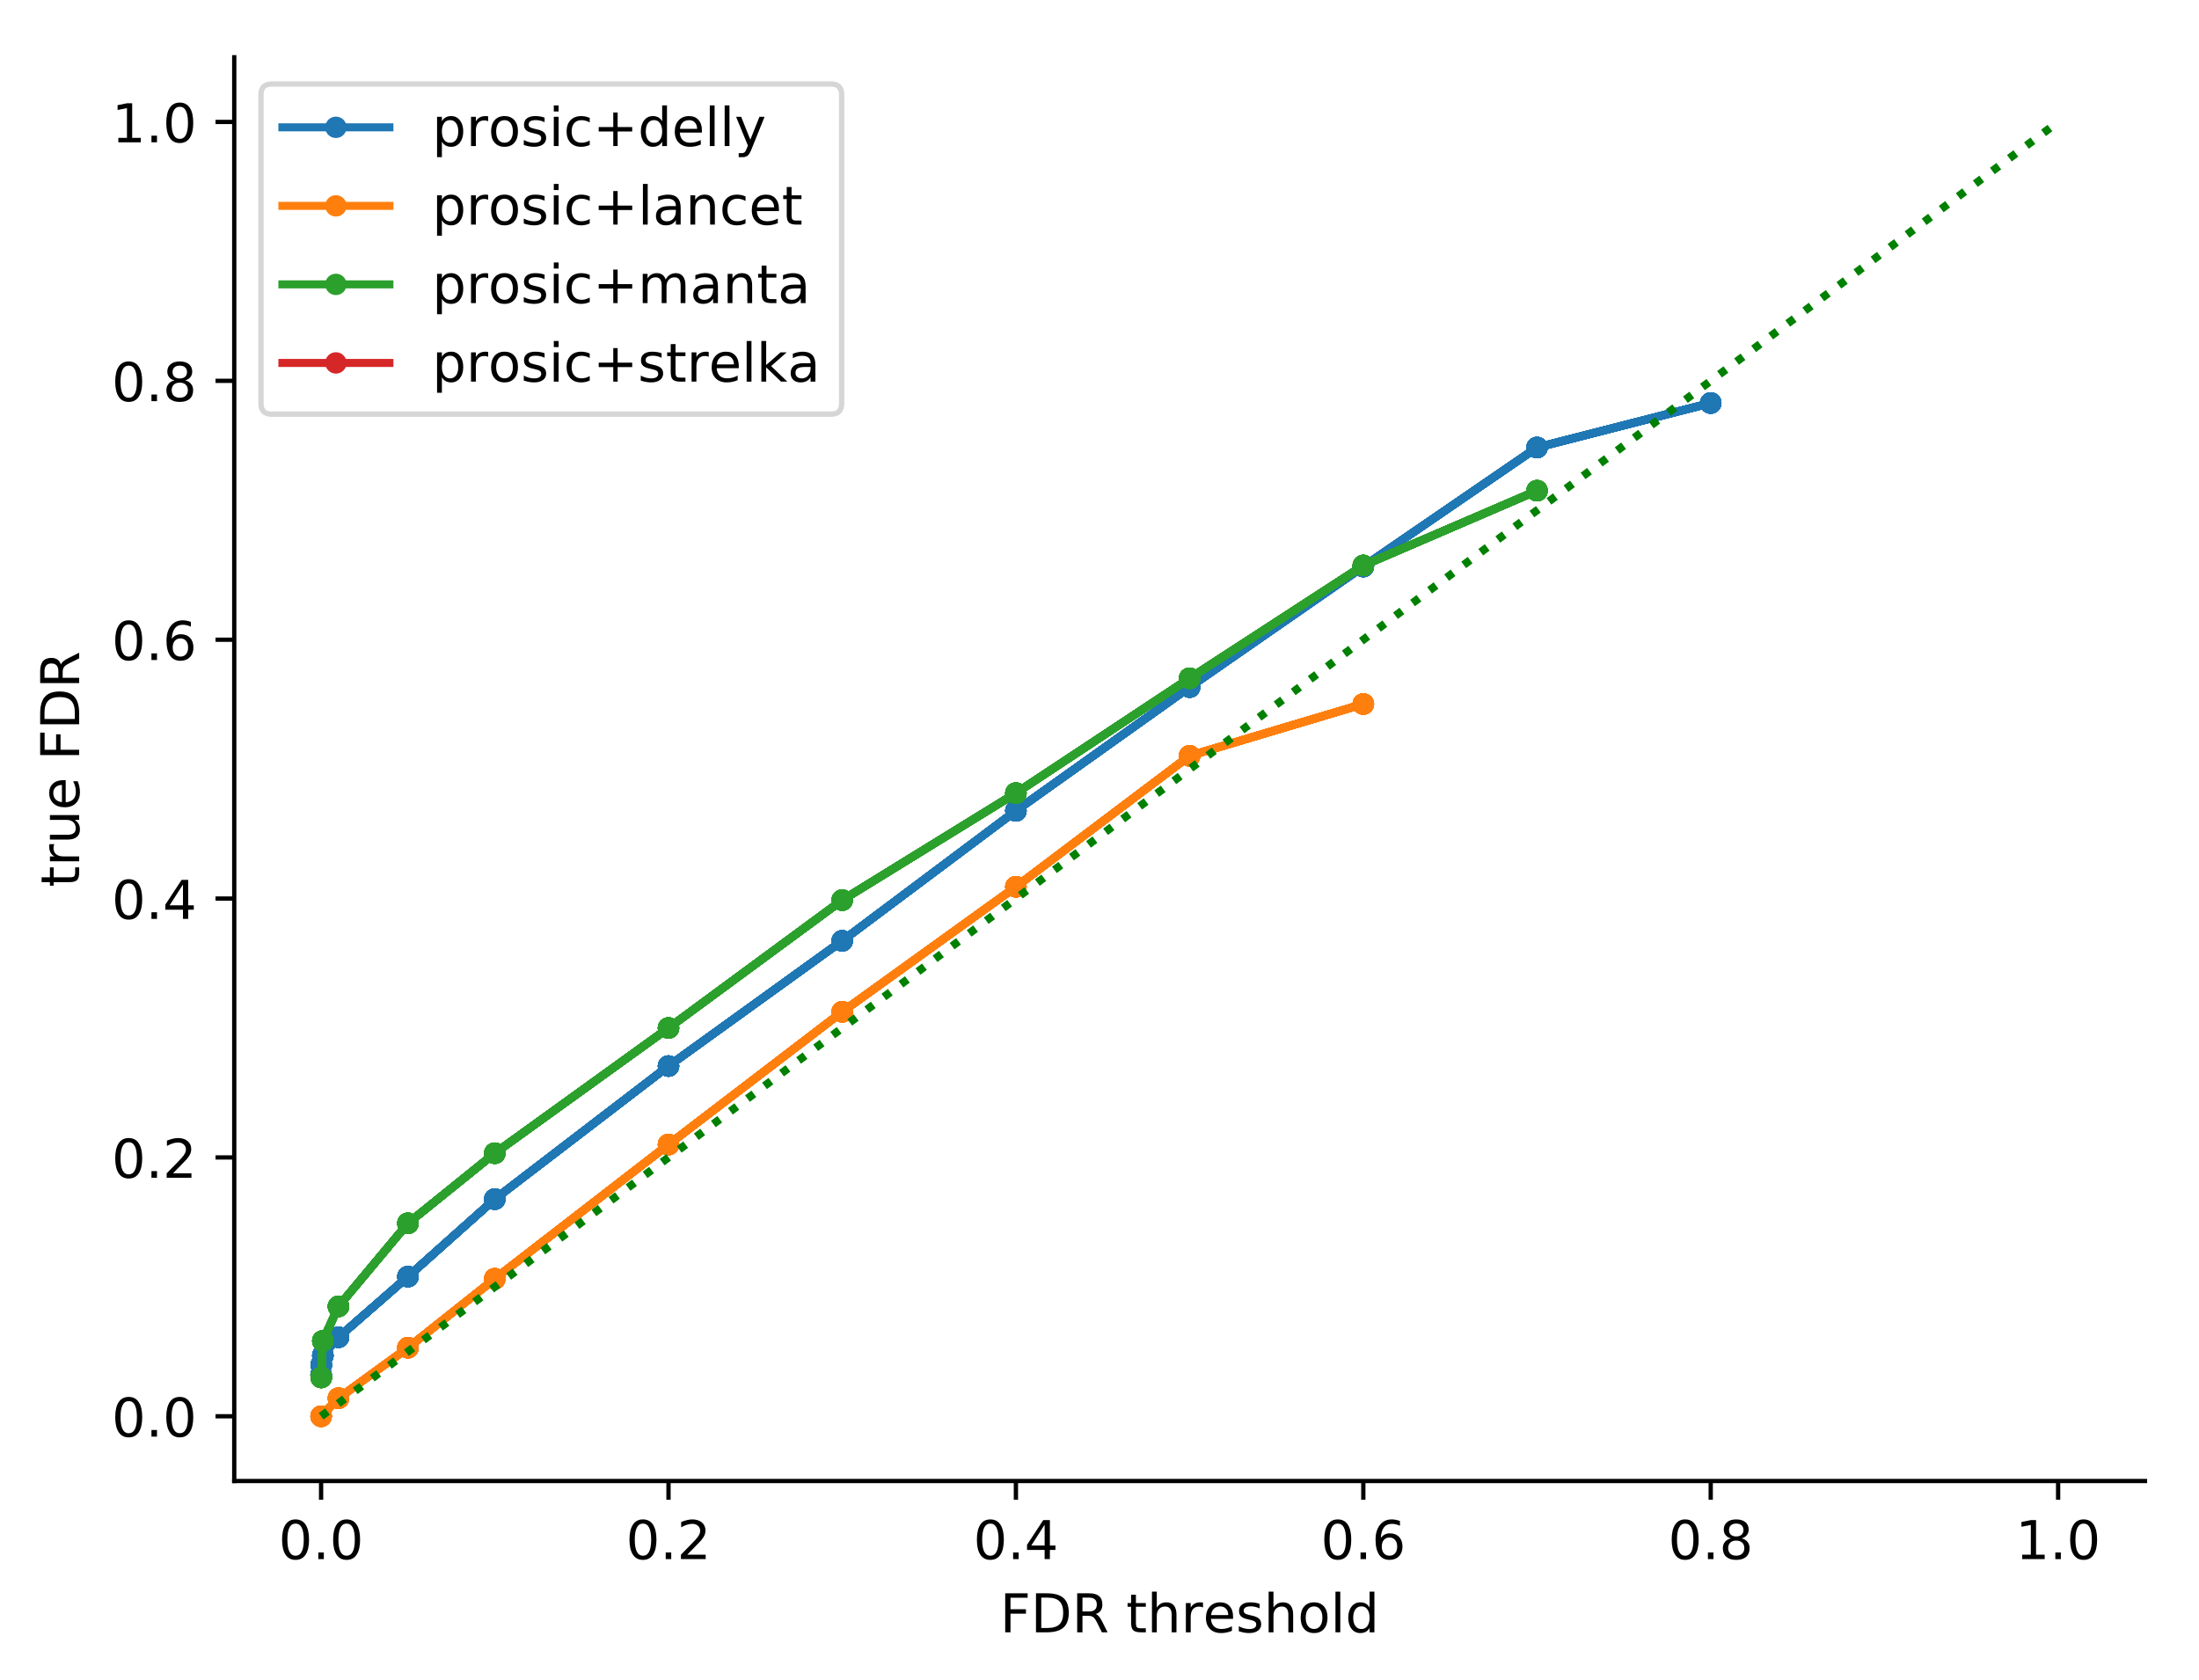 <?xml version="1.0" encoding="utf-8" standalone="no"?>
<!DOCTYPE svg PUBLIC "-//W3C//DTD SVG 1.1//EN"
  "http://www.w3.org/Graphics/SVG/1.1/DTD/svg11.dtd">
<!-- Created with matplotlib (http://matplotlib.org/) -->
<svg height="314pt" version="1.1" viewBox="0 0 411 314" width="411pt" xmlns="http://www.w3.org/2000/svg" xmlns:xlink="http://www.w3.org/1999/xlink">
 <defs>
  <style type="text/css">
*{stroke-linecap:butt;stroke-linejoin:round;}
  </style>
 </defs>
 <g id="figure_1">
  <g id="patch_1">
   <path d="M 0 314.368 
L 411.601 314.368 
L 411.601 0 
L 0 0 
z
" style="fill:#ffffff;"/>
  </g>
  <g id="axes_1">
   <g id="patch_2">
    <path d="M 43.781 276.812 
L 400.901 276.812 
L 400.901 10.7 
L 43.781 10.7 
z
" style="fill:#ffffff;"/>
   </g>
   <g id="matplotlib.axis_1">
    <g id="xtick_1">
     <g id="line2d_1">
      <defs>
       <path d="M 0 0 
L 0 3.5 
" id="m6045a0d6f0" style="stroke:#000000;stroke-width:0.8;"/>
      </defs>
      <g>
       <use style="stroke:#000000;stroke-width:0.8;" x="60.014" xlink:href="#m6045a0d6f0" y="276.812"/>
      </g>
     </g>
     <g id="text_1">
      <!-- 0.0 -->
      <defs>
       <path d="M 31.781 66.406 
Q 24.172 66.406 20.328 58.906 
Q 16.5 51.422 16.5 36.375 
Q 16.5 21.391 20.328 13.891 
Q 24.172 6.391 31.781 6.391 
Q 39.453 6.391 43.281 13.891 
Q 47.125 21.391 47.125 36.375 
Q 47.125 51.422 43.281 58.906 
Q 39.453 66.406 31.781 66.406 
z
M 31.781 74.219 
Q 44.047 74.219 50.516 64.516 
Q 56.984 54.828 56.984 36.375 
Q 56.984 17.969 50.516 8.266 
Q 44.047 -1.422 31.781 -1.422 
Q 19.531 -1.422 13.062 8.266 
Q 6.594 17.969 6.594 36.375 
Q 6.594 54.828 13.062 64.516 
Q 19.531 74.219 31.781 74.219 
z
" id="DejaVuSans-30"/>
       <path d="M 10.688 12.406 
L 21 12.406 
L 21 0 
L 10.688 0 
z
" id="DejaVuSans-2e"/>
      </defs>
      <g transform="translate(52.062 291.41)scale(0.1 -0.1)">
       <use xlink:href="#DejaVuSans-30"/>
       <use x="63.623" xlink:href="#DejaVuSans-2e"/>
       <use x="95.41" xlink:href="#DejaVuSans-30"/>
      </g>
     </g>
    </g>
    <g id="xtick_2">
     <g id="line2d_2">
      <g>
       <use style="stroke:#000000;stroke-width:0.8;" x="124.945" xlink:href="#m6045a0d6f0" y="276.812"/>
      </g>
     </g>
     <g id="text_2">
      <!-- 0.2 -->
      <defs>
       <path d="M 19.188 8.297 
L 53.609 8.297 
L 53.609 0 
L 7.328 0 
L 7.328 8.297 
Q 12.938 14.109 22.625 23.891 
Q 32.328 33.688 34.812 36.531 
Q 39.547 41.844 41.422 45.531 
Q 43.312 49.219 43.312 52.781 
Q 43.312 58.594 39.234 62.25 
Q 35.156 65.922 28.609 65.922 
Q 23.969 65.922 18.812 64.312 
Q 13.672 62.703 7.812 59.422 
L 7.812 69.391 
Q 13.766 71.781 18.938 73 
Q 24.125 74.219 28.422 74.219 
Q 39.75 74.219 46.484 68.547 
Q 53.219 62.891 53.219 53.422 
Q 53.219 48.922 51.531 44.891 
Q 49.859 40.875 45.406 35.406 
Q 44.188 33.984 37.641 27.219 
Q 31.109 20.453 19.188 8.297 
z
" id="DejaVuSans-32"/>
      </defs>
      <g transform="translate(116.993 291.41)scale(0.1 -0.1)">
       <use xlink:href="#DejaVuSans-30"/>
       <use x="63.623" xlink:href="#DejaVuSans-2e"/>
       <use x="95.41" xlink:href="#DejaVuSans-32"/>
      </g>
     </g>
    </g>
    <g id="xtick_3">
     <g id="line2d_3">
      <g>
       <use style="stroke:#000000;stroke-width:0.8;" x="189.876" xlink:href="#m6045a0d6f0" y="276.812"/>
      </g>
     </g>
     <g id="text_3">
      <!-- 0.4 -->
      <defs>
       <path d="M 37.797 64.312 
L 12.891 25.391 
L 37.797 25.391 
z
M 35.203 72.906 
L 47.609 72.906 
L 47.609 25.391 
L 58.016 25.391 
L 58.016 17.188 
L 47.609 17.188 
L 47.609 0 
L 37.797 0 
L 37.797 17.188 
L 4.891 17.188 
L 4.891 26.703 
z
" id="DejaVuSans-34"/>
      </defs>
      <g transform="translate(181.924 291.41)scale(0.1 -0.1)">
       <use xlink:href="#DejaVuSans-30"/>
       <use x="63.623" xlink:href="#DejaVuSans-2e"/>
       <use x="95.41" xlink:href="#DejaVuSans-34"/>
      </g>
     </g>
    </g>
    <g id="xtick_4">
     <g id="line2d_4">
      <g>
       <use style="stroke:#000000;stroke-width:0.8;" x="254.807" xlink:href="#m6045a0d6f0" y="276.812"/>
      </g>
     </g>
     <g id="text_4">
      <!-- 0.6 -->
      <defs>
       <path d="M 33.016 40.375 
Q 26.375 40.375 22.484 35.828 
Q 18.609 31.297 18.609 23.391 
Q 18.609 15.531 22.484 10.953 
Q 26.375 6.391 33.016 6.391 
Q 39.656 6.391 43.531 10.953 
Q 47.406 15.531 47.406 23.391 
Q 47.406 31.297 43.531 35.828 
Q 39.656 40.375 33.016 40.375 
z
M 52.594 71.297 
L 52.594 62.312 
Q 48.875 64.062 45.094 64.984 
Q 41.312 65.922 37.594 65.922 
Q 27.828 65.922 22.672 59.328 
Q 17.531 52.734 16.797 39.406 
Q 19.672 43.656 24.016 45.922 
Q 28.375 48.188 33.594 48.188 
Q 44.578 48.188 50.953 41.516 
Q 57.328 34.859 57.328 23.391 
Q 57.328 12.156 50.688 5.359 
Q 44.047 -1.422 33.016 -1.422 
Q 20.359 -1.422 13.672 8.266 
Q 6.984 17.969 6.984 36.375 
Q 6.984 53.656 15.188 63.938 
Q 23.391 74.219 37.203 74.219 
Q 40.922 74.219 44.703 73.484 
Q 48.484 72.75 52.594 71.297 
z
" id="DejaVuSans-36"/>
      </defs>
      <g transform="translate(246.855 291.41)scale(0.1 -0.1)">
       <use xlink:href="#DejaVuSans-30"/>
       <use x="63.623" xlink:href="#DejaVuSans-2e"/>
       <use x="95.41" xlink:href="#DejaVuSans-36"/>
      </g>
     </g>
    </g>
    <g id="xtick_5">
     <g id="line2d_5">
      <g>
       <use style="stroke:#000000;stroke-width:0.8;" x="319.738" xlink:href="#m6045a0d6f0" y="276.812"/>
      </g>
     </g>
     <g id="text_5">
      <!-- 0.8 -->
      <defs>
       <path d="M 31.781 34.625 
Q 24.75 34.625 20.719 30.859 
Q 16.703 27.094 16.703 20.516 
Q 16.703 13.922 20.719 10.156 
Q 24.75 6.391 31.781 6.391 
Q 38.812 6.391 42.859 10.172 
Q 46.922 13.969 46.922 20.516 
Q 46.922 27.094 42.891 30.859 
Q 38.875 34.625 31.781 34.625 
z
M 21.922 38.812 
Q 15.578 40.375 12.031 44.719 
Q 8.5 49.078 8.5 55.328 
Q 8.5 64.062 14.719 69.141 
Q 20.953 74.219 31.781 74.219 
Q 42.672 74.219 48.875 69.141 
Q 55.078 64.062 55.078 55.328 
Q 55.078 49.078 51.531 44.719 
Q 48 40.375 41.703 38.812 
Q 48.828 37.156 52.797 32.312 
Q 56.781 27.484 56.781 20.516 
Q 56.781 9.906 50.312 4.234 
Q 43.844 -1.422 31.781 -1.422 
Q 19.734 -1.422 13.25 4.234 
Q 6.781 9.906 6.781 20.516 
Q 6.781 27.484 10.781 32.312 
Q 14.797 37.156 21.922 38.812 
z
M 18.312 54.391 
Q 18.312 48.734 21.844 45.562 
Q 25.391 42.391 31.781 42.391 
Q 38.141 42.391 41.719 45.562 
Q 45.312 48.734 45.312 54.391 
Q 45.312 60.062 41.719 63.234 
Q 38.141 66.406 31.781 66.406 
Q 25.391 66.406 21.844 63.234 
Q 18.312 60.062 18.312 54.391 
z
" id="DejaVuSans-38"/>
      </defs>
      <g transform="translate(311.786 291.41)scale(0.1 -0.1)">
       <use xlink:href="#DejaVuSans-30"/>
       <use x="63.623" xlink:href="#DejaVuSans-2e"/>
       <use x="95.41" xlink:href="#DejaVuSans-38"/>
      </g>
     </g>
    </g>
    <g id="xtick_6">
     <g id="line2d_6">
      <g>
       <use style="stroke:#000000;stroke-width:0.8;" x="384.669" xlink:href="#m6045a0d6f0" y="276.812"/>
      </g>
     </g>
     <g id="text_6">
      <!-- 1.0 -->
      <defs>
       <path d="M 12.406 8.297 
L 28.516 8.297 
L 28.516 63.922 
L 10.984 60.406 
L 10.984 69.391 
L 28.422 72.906 
L 38.281 72.906 
L 38.281 8.297 
L 54.391 8.297 
L 54.391 0 
L 12.406 0 
z
" id="DejaVuSans-31"/>
      </defs>
      <g transform="translate(376.717 291.41)scale(0.1 -0.1)">
       <use xlink:href="#DejaVuSans-31"/>
       <use x="63.623" xlink:href="#DejaVuSans-2e"/>
       <use x="95.41" xlink:href="#DejaVuSans-30"/>
      </g>
     </g>
    </g>
    <g id="text_7">
     <!-- FDR threshold -->
     <defs>
      <path d="M 9.812 72.906 
L 51.703 72.906 
L 51.703 64.594 
L 19.672 64.594 
L 19.672 43.109 
L 48.578 43.109 
L 48.578 34.812 
L 19.672 34.812 
L 19.672 0 
L 9.812 0 
z
" id="DejaVuSans-46"/>
      <path d="M 19.672 64.797 
L 19.672 8.109 
L 31.594 8.109 
Q 46.688 8.109 53.688 14.938 
Q 60.688 21.781 60.688 36.531 
Q 60.688 51.172 53.688 57.984 
Q 46.688 64.797 31.594 64.797 
z
M 9.812 72.906 
L 30.078 72.906 
Q 51.266 72.906 61.172 64.094 
Q 71.094 55.281 71.094 36.531 
Q 71.094 17.672 61.125 8.828 
Q 51.172 0 30.078 0 
L 9.812 0 
z
" id="DejaVuSans-44"/>
      <path d="M 44.391 34.188 
Q 47.562 33.109 50.562 29.594 
Q 53.562 26.078 56.594 19.922 
L 66.609 0 
L 56 0 
L 46.688 18.703 
Q 43.062 26.031 39.672 28.422 
Q 36.281 30.812 30.422 30.812 
L 19.672 30.812 
L 19.672 0 
L 9.812 0 
L 9.812 72.906 
L 32.078 72.906 
Q 44.578 72.906 50.734 67.672 
Q 56.891 62.453 56.891 51.906 
Q 56.891 45.016 53.688 40.469 
Q 50.484 35.938 44.391 34.188 
z
M 19.672 64.797 
L 19.672 38.922 
L 32.078 38.922 
Q 39.203 38.922 42.844 42.219 
Q 46.484 45.516 46.484 51.906 
Q 46.484 58.297 42.844 61.547 
Q 39.203 64.797 32.078 64.797 
z
" id="DejaVuSans-52"/>
      <path id="DejaVuSans-20"/>
      <path d="M 18.312 70.219 
L 18.312 54.688 
L 36.812 54.688 
L 36.812 47.703 
L 18.312 47.703 
L 18.312 18.016 
Q 18.312 11.328 20.141 9.422 
Q 21.969 7.516 27.594 7.516 
L 36.812 7.516 
L 36.812 0 
L 27.594 0 
Q 17.188 0 13.234 3.875 
Q 9.281 7.766 9.281 18.016 
L 9.281 47.703 
L 2.688 47.703 
L 2.688 54.688 
L 9.281 54.688 
L 9.281 70.219 
z
" id="DejaVuSans-74"/>
      <path d="M 54.891 33.016 
L 54.891 0 
L 45.906 0 
L 45.906 32.719 
Q 45.906 40.484 42.875 44.328 
Q 39.844 48.188 33.797 48.188 
Q 26.516 48.188 22.312 43.547 
Q 18.109 38.922 18.109 30.906 
L 18.109 0 
L 9.078 0 
L 9.078 75.984 
L 18.109 75.984 
L 18.109 46.188 
Q 21.344 51.125 25.703 53.562 
Q 30.078 56 35.797 56 
Q 45.219 56 50.047 50.172 
Q 54.891 44.344 54.891 33.016 
z
" id="DejaVuSans-68"/>
      <path d="M 41.109 46.297 
Q 39.594 47.172 37.812 47.578 
Q 36.031 48 33.891 48 
Q 26.266 48 22.188 43.047 
Q 18.109 38.094 18.109 28.812 
L 18.109 0 
L 9.078 0 
L 9.078 54.688 
L 18.109 54.688 
L 18.109 46.188 
Q 20.953 51.172 25.484 53.578 
Q 30.031 56 36.531 56 
Q 37.453 56 38.578 55.875 
Q 39.703 55.766 41.062 55.516 
z
" id="DejaVuSans-72"/>
      <path d="M 56.203 29.594 
L 56.203 25.203 
L 14.891 25.203 
Q 15.484 15.922 20.484 11.062 
Q 25.484 6.203 34.422 6.203 
Q 39.594 6.203 44.453 7.469 
Q 49.312 8.734 54.109 11.281 
L 54.109 2.781 
Q 49.266 0.734 44.188 -0.344 
Q 39.109 -1.422 33.891 -1.422 
Q 20.797 -1.422 13.156 6.188 
Q 5.516 13.812 5.516 26.812 
Q 5.516 40.234 12.766 48.109 
Q 20.016 56 32.328 56 
Q 43.359 56 49.781 48.891 
Q 56.203 41.797 56.203 29.594 
z
M 47.219 32.234 
Q 47.125 39.594 43.094 43.984 
Q 39.062 48.391 32.422 48.391 
Q 24.906 48.391 20.391 44.141 
Q 15.875 39.891 15.188 32.172 
z
" id="DejaVuSans-65"/>
      <path d="M 44.281 53.078 
L 44.281 44.578 
Q 40.484 46.531 36.375 47.5 
Q 32.281 48.484 27.875 48.484 
Q 21.188 48.484 17.844 46.438 
Q 14.5 44.391 14.5 40.281 
Q 14.5 37.156 16.891 35.375 
Q 19.281 33.594 26.516 31.984 
L 29.594 31.297 
Q 39.156 29.25 43.188 25.516 
Q 47.219 21.781 47.219 15.094 
Q 47.219 7.469 41.188 3.016 
Q 35.156 -1.422 24.609 -1.422 
Q 20.219 -1.422 15.453 -0.562 
Q 10.688 0.297 5.422 2 
L 5.422 11.281 
Q 10.406 8.688 15.234 7.391 
Q 20.062 6.109 24.812 6.109 
Q 31.156 6.109 34.562 8.281 
Q 37.984 10.453 37.984 14.406 
Q 37.984 18.062 35.516 20.016 
Q 33.062 21.969 24.703 23.781 
L 21.578 24.516 
Q 13.234 26.266 9.516 29.906 
Q 5.812 33.547 5.812 39.891 
Q 5.812 47.609 11.281 51.797 
Q 16.75 56 26.812 56 
Q 31.781 56 36.172 55.266 
Q 40.578 54.547 44.281 53.078 
z
" id="DejaVuSans-73"/>
      <path d="M 30.609 48.391 
Q 23.391 48.391 19.188 42.75 
Q 14.984 37.109 14.984 27.297 
Q 14.984 17.484 19.156 11.844 
Q 23.344 6.203 30.609 6.203 
Q 37.797 6.203 41.984 11.859 
Q 46.188 17.531 46.188 27.297 
Q 46.188 37.016 41.984 42.703 
Q 37.797 48.391 30.609 48.391 
z
M 30.609 56 
Q 42.328 56 49.016 48.375 
Q 55.719 40.766 55.719 27.297 
Q 55.719 13.875 49.016 6.219 
Q 42.328 -1.422 30.609 -1.422 
Q 18.844 -1.422 12.172 6.219 
Q 5.516 13.875 5.516 27.297 
Q 5.516 40.766 12.172 48.375 
Q 18.844 56 30.609 56 
z
" id="DejaVuSans-6f"/>
      <path d="M 9.422 75.984 
L 18.406 75.984 
L 18.406 0 
L 9.422 0 
z
" id="DejaVuSans-6c"/>
      <path d="M 45.406 46.391 
L 45.406 75.984 
L 54.391 75.984 
L 54.391 0 
L 45.406 0 
L 45.406 8.203 
Q 42.578 3.328 38.25 0.953 
Q 33.938 -1.422 27.875 -1.422 
Q 17.969 -1.422 11.734 6.484 
Q 5.516 14.406 5.516 27.297 
Q 5.516 40.188 11.734 48.094 
Q 17.969 56 27.875 56 
Q 33.938 56 38.25 53.625 
Q 42.578 51.266 45.406 46.391 
z
M 14.797 27.297 
Q 14.797 17.391 18.875 11.75 
Q 22.953 6.109 30.078 6.109 
Q 37.203 6.109 41.297 11.75 
Q 45.406 17.391 45.406 27.297 
Q 45.406 37.203 41.297 42.844 
Q 37.203 48.484 30.078 48.484 
Q 22.953 48.484 18.875 42.844 
Q 14.797 37.203 14.797 27.297 
z
" id="DejaVuSans-64"/>
     </defs>
     <g transform="translate(186.897 305.089)scale(0.1 -0.1)">
      <use xlink:href="#DejaVuSans-46"/>
      <use x="57.52" xlink:href="#DejaVuSans-44"/>
      <use x="134.521" xlink:href="#DejaVuSans-52"/>
      <use x="204.004" xlink:href="#DejaVuSans-20"/>
      <use x="235.791" xlink:href="#DejaVuSans-74"/>
      <use x="275" xlink:href="#DejaVuSans-68"/>
      <use x="338.379" xlink:href="#DejaVuSans-72"/>
      <use x="379.461" xlink:href="#DejaVuSans-65"/>
      <use x="440.984" xlink:href="#DejaVuSans-73"/>
      <use x="493.084" xlink:href="#DejaVuSans-68"/>
      <use x="556.463" xlink:href="#DejaVuSans-6f"/>
      <use x="617.645" xlink:href="#DejaVuSans-6c"/>
      <use x="645.428" xlink:href="#DejaVuSans-64"/>
     </g>
    </g>
   </g>
   <g id="matplotlib.axis_2">
    <g id="ytick_1">
     <g id="line2d_7">
      <defs>
       <path d="M 0 0 
L -3.5 0 
" id="m200b527ad2" style="stroke:#000000;stroke-width:0.8;"/>
      </defs>
      <g>
       <use style="stroke:#000000;stroke-width:0.8;" x="43.781" xlink:href="#m200b527ad2" y="264.716"/>
      </g>
     </g>
     <g id="text_8">
      <!-- 0.0 -->
      <g transform="translate(20.878 268.515)scale(0.1 -0.1)">
       <use xlink:href="#DejaVuSans-30"/>
       <use x="63.623" xlink:href="#DejaVuSans-2e"/>
       <use x="95.41" xlink:href="#DejaVuSans-30"/>
      </g>
     </g>
    </g>
    <g id="ytick_2">
     <g id="line2d_8">
      <g>
       <use style="stroke:#000000;stroke-width:0.8;" x="43.781" xlink:href="#m200b527ad2" y="216.332"/>
      </g>
     </g>
     <g id="text_9">
      <!-- 0.2 -->
      <g transform="translate(20.878 220.131)scale(0.1 -0.1)">
       <use xlink:href="#DejaVuSans-30"/>
       <use x="63.623" xlink:href="#DejaVuSans-2e"/>
       <use x="95.41" xlink:href="#DejaVuSans-32"/>
      </g>
     </g>
    </g>
    <g id="ytick_3">
     <g id="line2d_9">
      <g>
       <use style="stroke:#000000;stroke-width:0.8;" x="43.781" xlink:href="#m200b527ad2" y="167.948"/>
      </g>
     </g>
     <g id="text_10">
      <!-- 0.4 -->
      <g transform="translate(20.878 171.747)scale(0.1 -0.1)">
       <use xlink:href="#DejaVuSans-30"/>
       <use x="63.623" xlink:href="#DejaVuSans-2e"/>
       <use x="95.41" xlink:href="#DejaVuSans-34"/>
      </g>
     </g>
    </g>
    <g id="ytick_4">
     <g id="line2d_10">
      <g>
       <use style="stroke:#000000;stroke-width:0.8;" x="43.781" xlink:href="#m200b527ad2" y="119.564"/>
      </g>
     </g>
     <g id="text_11">
      <!-- 0.6 -->
      <g transform="translate(20.878 123.363)scale(0.1 -0.1)">
       <use xlink:href="#DejaVuSans-30"/>
       <use x="63.623" xlink:href="#DejaVuSans-2e"/>
       <use x="95.41" xlink:href="#DejaVuSans-36"/>
      </g>
     </g>
    </g>
    <g id="ytick_5">
     <g id="line2d_11">
      <g>
       <use style="stroke:#000000;stroke-width:0.8;" x="43.781" xlink:href="#m200b527ad2" y="71.18"/>
      </g>
     </g>
     <g id="text_12">
      <!-- 0.8 -->
      <g transform="translate(20.878 74.979)scale(0.1 -0.1)">
       <use xlink:href="#DejaVuSans-30"/>
       <use x="63.623" xlink:href="#DejaVuSans-2e"/>
       <use x="95.41" xlink:href="#DejaVuSans-38"/>
      </g>
     </g>
    </g>
    <g id="ytick_6">
     <g id="line2d_12">
      <g>
       <use style="stroke:#000000;stroke-width:0.8;" x="43.781" xlink:href="#m200b527ad2" y="22.796"/>
      </g>
     </g>
     <g id="text_13">
      <!-- 1.0 -->
      <g transform="translate(20.878 26.595)scale(0.1 -0.1)">
       <use xlink:href="#DejaVuSans-31"/>
       <use x="63.623" xlink:href="#DejaVuSans-2e"/>
       <use x="95.41" xlink:href="#DejaVuSans-30"/>
      </g>
     </g>
    </g>
    <g id="text_14">
     <!-- true FDR -->
     <defs>
      <path d="M 8.5 21.578 
L 8.5 54.688 
L 17.484 54.688 
L 17.484 21.922 
Q 17.484 14.156 20.5 10.266 
Q 23.531 6.391 29.594 6.391 
Q 36.859 6.391 41.078 11.031 
Q 45.312 15.672 45.312 23.688 
L 45.312 54.688 
L 54.297 54.688 
L 54.297 0 
L 45.312 0 
L 45.312 8.406 
Q 42.047 3.422 37.719 1 
Q 33.406 -1.422 27.688 -1.422 
Q 18.266 -1.422 13.375 4.438 
Q 8.5 10.297 8.5 21.578 
z
M 31.109 56 
z
" id="DejaVuSans-75"/>
     </defs>
     <g transform="translate(14.798 165.806)rotate(-90)scale(0.1 -0.1)">
      <use xlink:href="#DejaVuSans-74"/>
      <use x="39.209" xlink:href="#DejaVuSans-72"/>
      <use x="80.322" xlink:href="#DejaVuSans-75"/>
      <use x="143.701" xlink:href="#DejaVuSans-65"/>
      <use x="205.225" xlink:href="#DejaVuSans-20"/>
      <use x="237.012" xlink:href="#DejaVuSans-46"/>
      <use x="294.531" xlink:href="#DejaVuSans-44"/>
      <use x="371.533" xlink:href="#DejaVuSans-52"/>
     </g>
    </g>
   </g>
   <g id="line2d_13">
    <path clip-path="url(#pbd5e5e3e3a)" d="M 60.017 256.975 
L 60.046 255.116 
L 60.339 253.376 
L 63.261 249.942 
L 76.247 238.61 
L 92.479 224.125 
L 124.945 199.255 
L 157.41 175.847 
L 189.876 151.543 
L 222.341 128.423 
L 254.807 105.893 
L 287.272 83.644 
L 319.738 75.332 
" style="fill:none;stroke:#1f77b4;stroke-linecap:square;stroke-width:1.5;"/>
    <defs>
     <path d="M 0 1.5 
C 0.398 1.5 0.779 1.342 1.061 1.061 
C 1.342 0.779 1.5 0.398 1.5 0 
C 1.5 -0.398 1.342 -0.779 1.061 -1.061 
C 0.779 -1.342 0.398 -1.5 0 -1.5 
C -0.398 -1.5 -0.779 -1.342 -1.061 -1.061 
C -1.342 -0.779 -1.5 -0.398 -1.5 0 
C -1.5 0.398 -1.342 0.779 -1.061 1.061 
C -0.779 1.342 -0.398 1.5 0 1.5 
z
" id="mfb5cfc9977" style="stroke:#1f77b4;"/>
    </defs>
    <g clip-path="url(#pbd5e5e3e3a)">
     <use style="fill:#1f77b4;stroke:#1f77b4;" x="60.017" xlink:href="#mfb5cfc9977" y="256.975"/>
     <use style="fill:#1f77b4;stroke:#1f77b4;" x="60.046" xlink:href="#mfb5cfc9977" y="255.116"/>
     <use style="fill:#1f77b4;stroke:#1f77b4;" x="60.339" xlink:href="#mfb5cfc9977" y="253.376"/>
     <use style="fill:#1f77b4;stroke:#1f77b4;" x="63.261" xlink:href="#mfb5cfc9977" y="249.942"/>
     <use style="fill:#1f77b4;stroke:#1f77b4;" x="76.247" xlink:href="#mfb5cfc9977" y="238.61"/>
     <use style="fill:#1f77b4;stroke:#1f77b4;" x="92.479" xlink:href="#mfb5cfc9977" y="224.125"/>
     <use style="fill:#1f77b4;stroke:#1f77b4;" x="124.945" xlink:href="#mfb5cfc9977" y="199.255"/>
     <use style="fill:#1f77b4;stroke:#1f77b4;" x="157.41" xlink:href="#mfb5cfc9977" y="175.847"/>
     <use style="fill:#1f77b4;stroke:#1f77b4;" x="189.876" xlink:href="#mfb5cfc9977" y="151.543"/>
     <use style="fill:#1f77b4;stroke:#1f77b4;" x="222.341" xlink:href="#mfb5cfc9977" y="128.423"/>
     <use style="fill:#1f77b4;stroke:#1f77b4;" x="254.807" xlink:href="#mfb5cfc9977" y="105.893"/>
     <use style="fill:#1f77b4;stroke:#1f77b4;" x="287.272" xlink:href="#mfb5cfc9977" y="83.644"/>
     <use style="fill:#1f77b4;stroke:#1f77b4;" x="319.738" xlink:href="#mfb5cfc9977" y="75.332"/>
    </g>
   </g>
   <g id="line2d_14">
    <path clip-path="url(#pbd5e5e3e3a)" d="M 60.017 256.975 
L 60.046 255.116 
L 60.339 253.376 
L 63.261 249.942 
L 76.247 238.61 
L 92.479 224.125 
L 124.945 199.255 
L 157.41 175.847 
L 189.876 151.543 
L 222.341 128.423 
L 254.807 105.893 
L 287.272 83.644 
L 319.738 75.332 
" style="fill:none;stroke:#1f77b4;stroke-linecap:square;stroke-width:1.5;"/>
    <g clip-path="url(#pbd5e5e3e3a)">
     <use style="fill:#1f77b4;stroke:#1f77b4;" x="60.017" xlink:href="#mfb5cfc9977" y="256.975"/>
     <use style="fill:#1f77b4;stroke:#1f77b4;" x="60.046" xlink:href="#mfb5cfc9977" y="255.116"/>
     <use style="fill:#1f77b4;stroke:#1f77b4;" x="60.339" xlink:href="#mfb5cfc9977" y="253.376"/>
     <use style="fill:#1f77b4;stroke:#1f77b4;" x="63.261" xlink:href="#mfb5cfc9977" y="249.942"/>
     <use style="fill:#1f77b4;stroke:#1f77b4;" x="76.247" xlink:href="#mfb5cfc9977" y="238.61"/>
     <use style="fill:#1f77b4;stroke:#1f77b4;" x="92.479" xlink:href="#mfb5cfc9977" y="224.125"/>
     <use style="fill:#1f77b4;stroke:#1f77b4;" x="124.945" xlink:href="#mfb5cfc9977" y="199.255"/>
     <use style="fill:#1f77b4;stroke:#1f77b4;" x="157.41" xlink:href="#mfb5cfc9977" y="175.847"/>
     <use style="fill:#1f77b4;stroke:#1f77b4;" x="189.876" xlink:href="#mfb5cfc9977" y="151.543"/>
     <use style="fill:#1f77b4;stroke:#1f77b4;" x="222.341" xlink:href="#mfb5cfc9977" y="128.423"/>
     <use style="fill:#1f77b4;stroke:#1f77b4;" x="254.807" xlink:href="#mfb5cfc9977" y="105.893"/>
     <use style="fill:#1f77b4;stroke:#1f77b4;" x="287.272" xlink:href="#mfb5cfc9977" y="83.644"/>
     <use style="fill:#1f77b4;stroke:#1f77b4;" x="319.738" xlink:href="#mfb5cfc9977" y="75.332"/>
    </g>
   </g>
   <g id="line2d_15">
    <path clip-path="url(#pbd5e5e3e3a)" d="M 60.017 256.975 
L 60.046 255.116 
L 60.339 253.376 
L 63.261 249.942 
L 76.247 238.61 
L 92.479 224.125 
L 124.945 199.255 
L 157.41 175.847 
L 189.876 151.543 
L 222.341 128.423 
L 254.807 105.893 
L 287.272 83.644 
L 319.738 75.332 
" style="fill:none;stroke:#1f77b4;stroke-linecap:square;stroke-width:1.5;"/>
    <g clip-path="url(#pbd5e5e3e3a)">
     <use style="fill:#1f77b4;stroke:#1f77b4;" x="60.017" xlink:href="#mfb5cfc9977" y="256.975"/>
     <use style="fill:#1f77b4;stroke:#1f77b4;" x="60.046" xlink:href="#mfb5cfc9977" y="255.116"/>
     <use style="fill:#1f77b4;stroke:#1f77b4;" x="60.339" xlink:href="#mfb5cfc9977" y="253.376"/>
     <use style="fill:#1f77b4;stroke:#1f77b4;" x="63.261" xlink:href="#mfb5cfc9977" y="249.942"/>
     <use style="fill:#1f77b4;stroke:#1f77b4;" x="76.247" xlink:href="#mfb5cfc9977" y="238.61"/>
     <use style="fill:#1f77b4;stroke:#1f77b4;" x="92.479" xlink:href="#mfb5cfc9977" y="224.125"/>
     <use style="fill:#1f77b4;stroke:#1f77b4;" x="124.945" xlink:href="#mfb5cfc9977" y="199.255"/>
     <use style="fill:#1f77b4;stroke:#1f77b4;" x="157.41" xlink:href="#mfb5cfc9977" y="175.847"/>
     <use style="fill:#1f77b4;stroke:#1f77b4;" x="189.876" xlink:href="#mfb5cfc9977" y="151.543"/>
     <use style="fill:#1f77b4;stroke:#1f77b4;" x="222.341" xlink:href="#mfb5cfc9977" y="128.423"/>
     <use style="fill:#1f77b4;stroke:#1f77b4;" x="254.807" xlink:href="#mfb5cfc9977" y="105.893"/>
     <use style="fill:#1f77b4;stroke:#1f77b4;" x="287.272" xlink:href="#mfb5cfc9977" y="83.644"/>
     <use style="fill:#1f77b4;stroke:#1f77b4;" x="319.738" xlink:href="#mfb5cfc9977" y="75.332"/>
    </g>
   </g>
   <g id="line2d_16">
    <path clip-path="url(#pbd5e5e3e3a)" d="M 60.017 256.975 
L 60.046 255.116 
L 60.339 253.376 
L 63.261 249.942 
L 76.247 238.61 
L 92.479 224.125 
L 124.945 199.255 
L 157.41 175.847 
L 189.876 151.543 
L 222.341 128.423 
L 254.807 105.893 
L 287.272 83.644 
L 319.738 75.332 
" style="fill:none;stroke:#1f77b4;stroke-linecap:square;stroke-width:1.5;"/>
    <g clip-path="url(#pbd5e5e3e3a)">
     <use style="fill:#1f77b4;stroke:#1f77b4;" x="60.017" xlink:href="#mfb5cfc9977" y="256.975"/>
     <use style="fill:#1f77b4;stroke:#1f77b4;" x="60.046" xlink:href="#mfb5cfc9977" y="255.116"/>
     <use style="fill:#1f77b4;stroke:#1f77b4;" x="60.339" xlink:href="#mfb5cfc9977" y="253.376"/>
     <use style="fill:#1f77b4;stroke:#1f77b4;" x="63.261" xlink:href="#mfb5cfc9977" y="249.942"/>
     <use style="fill:#1f77b4;stroke:#1f77b4;" x="76.247" xlink:href="#mfb5cfc9977" y="238.61"/>
     <use style="fill:#1f77b4;stroke:#1f77b4;" x="92.479" xlink:href="#mfb5cfc9977" y="224.125"/>
     <use style="fill:#1f77b4;stroke:#1f77b4;" x="124.945" xlink:href="#mfb5cfc9977" y="199.255"/>
     <use style="fill:#1f77b4;stroke:#1f77b4;" x="157.41" xlink:href="#mfb5cfc9977" y="175.847"/>
     <use style="fill:#1f77b4;stroke:#1f77b4;" x="189.876" xlink:href="#mfb5cfc9977" y="151.543"/>
     <use style="fill:#1f77b4;stroke:#1f77b4;" x="222.341" xlink:href="#mfb5cfc9977" y="128.423"/>
     <use style="fill:#1f77b4;stroke:#1f77b4;" x="254.807" xlink:href="#mfb5cfc9977" y="105.893"/>
     <use style="fill:#1f77b4;stroke:#1f77b4;" x="287.272" xlink:href="#mfb5cfc9977" y="83.644"/>
     <use style="fill:#1f77b4;stroke:#1f77b4;" x="319.738" xlink:href="#mfb5cfc9977" y="75.332"/>
    </g>
   </g>
   <g id="line2d_17">
    <path clip-path="url(#pbd5e5e3e3a)" d="M 60.017 256.975 
L 60.046 255.116 
L 60.339 253.376 
L 63.261 249.942 
L 76.247 238.61 
L 92.479 224.125 
L 124.945 199.255 
L 157.41 175.847 
L 189.876 151.543 
L 222.341 128.423 
L 254.807 105.893 
L 287.272 83.644 
L 319.738 75.332 
" style="fill:none;stroke:#1f77b4;stroke-linecap:square;stroke-width:1.5;"/>
    <g clip-path="url(#pbd5e5e3e3a)">
     <use style="fill:#1f77b4;stroke:#1f77b4;" x="60.017" xlink:href="#mfb5cfc9977" y="256.975"/>
     <use style="fill:#1f77b4;stroke:#1f77b4;" x="60.046" xlink:href="#mfb5cfc9977" y="255.116"/>
     <use style="fill:#1f77b4;stroke:#1f77b4;" x="60.339" xlink:href="#mfb5cfc9977" y="253.376"/>
     <use style="fill:#1f77b4;stroke:#1f77b4;" x="63.261" xlink:href="#mfb5cfc9977" y="249.942"/>
     <use style="fill:#1f77b4;stroke:#1f77b4;" x="76.247" xlink:href="#mfb5cfc9977" y="238.61"/>
     <use style="fill:#1f77b4;stroke:#1f77b4;" x="92.479" xlink:href="#mfb5cfc9977" y="224.125"/>
     <use style="fill:#1f77b4;stroke:#1f77b4;" x="124.945" xlink:href="#mfb5cfc9977" y="199.255"/>
     <use style="fill:#1f77b4;stroke:#1f77b4;" x="157.41" xlink:href="#mfb5cfc9977" y="175.847"/>
     <use style="fill:#1f77b4;stroke:#1f77b4;" x="189.876" xlink:href="#mfb5cfc9977" y="151.543"/>
     <use style="fill:#1f77b4;stroke:#1f77b4;" x="222.341" xlink:href="#mfb5cfc9977" y="128.423"/>
     <use style="fill:#1f77b4;stroke:#1f77b4;" x="254.807" xlink:href="#mfb5cfc9977" y="105.893"/>
     <use style="fill:#1f77b4;stroke:#1f77b4;" x="287.272" xlink:href="#mfb5cfc9977" y="83.644"/>
     <use style="fill:#1f77b4;stroke:#1f77b4;" x="319.738" xlink:href="#mfb5cfc9977" y="75.332"/>
    </g>
   </g>
   <g id="line2d_18">
    <path clip-path="url(#pbd5e5e3e3a)" d="M 60.017 256.975 
L 60.046 255.116 
L 60.339 253.376 
L 63.261 249.942 
L 76.247 238.61 
L 92.479 224.125 
L 124.945 199.255 
L 157.41 175.847 
L 189.876 151.543 
L 222.341 128.423 
L 254.807 105.893 
L 287.272 83.644 
L 319.738 75.332 
" style="fill:none;stroke:#1f77b4;stroke-linecap:square;stroke-width:1.5;"/>
    <g clip-path="url(#pbd5e5e3e3a)">
     <use style="fill:#1f77b4;stroke:#1f77b4;" x="60.017" xlink:href="#mfb5cfc9977" y="256.975"/>
     <use style="fill:#1f77b4;stroke:#1f77b4;" x="60.046" xlink:href="#mfb5cfc9977" y="255.116"/>
     <use style="fill:#1f77b4;stroke:#1f77b4;" x="60.339" xlink:href="#mfb5cfc9977" y="253.376"/>
     <use style="fill:#1f77b4;stroke:#1f77b4;" x="63.261" xlink:href="#mfb5cfc9977" y="249.942"/>
     <use style="fill:#1f77b4;stroke:#1f77b4;" x="76.247" xlink:href="#mfb5cfc9977" y="238.61"/>
     <use style="fill:#1f77b4;stroke:#1f77b4;" x="92.479" xlink:href="#mfb5cfc9977" y="224.125"/>
     <use style="fill:#1f77b4;stroke:#1f77b4;" x="124.945" xlink:href="#mfb5cfc9977" y="199.255"/>
     <use style="fill:#1f77b4;stroke:#1f77b4;" x="157.41" xlink:href="#mfb5cfc9977" y="175.847"/>
     <use style="fill:#1f77b4;stroke:#1f77b4;" x="189.876" xlink:href="#mfb5cfc9977" y="151.543"/>
     <use style="fill:#1f77b4;stroke:#1f77b4;" x="222.341" xlink:href="#mfb5cfc9977" y="128.423"/>
     <use style="fill:#1f77b4;stroke:#1f77b4;" x="254.807" xlink:href="#mfb5cfc9977" y="105.893"/>
     <use style="fill:#1f77b4;stroke:#1f77b4;" x="287.272" xlink:href="#mfb5cfc9977" y="83.644"/>
     <use style="fill:#1f77b4;stroke:#1f77b4;" x="319.738" xlink:href="#mfb5cfc9977" y="75.332"/>
    </g>
   </g>
   <g id="line2d_19">
    <path clip-path="url(#pbd5e5e3e3a)" d="M 60.017 256.975 
L 60.046 255.116 
L 60.339 253.376 
L 63.261 249.942 
L 76.247 238.61 
L 92.479 224.125 
L 124.945 199.255 
L 157.41 175.847 
L 189.876 151.543 
L 222.341 128.423 
L 254.807 105.893 
L 287.272 83.644 
L 319.738 75.332 
" style="fill:none;stroke:#1f77b4;stroke-linecap:square;stroke-width:1.5;"/>
    <g clip-path="url(#pbd5e5e3e3a)">
     <use style="fill:#1f77b4;stroke:#1f77b4;" x="60.017" xlink:href="#mfb5cfc9977" y="256.975"/>
     <use style="fill:#1f77b4;stroke:#1f77b4;" x="60.046" xlink:href="#mfb5cfc9977" y="255.116"/>
     <use style="fill:#1f77b4;stroke:#1f77b4;" x="60.339" xlink:href="#mfb5cfc9977" y="253.376"/>
     <use style="fill:#1f77b4;stroke:#1f77b4;" x="63.261" xlink:href="#mfb5cfc9977" y="249.942"/>
     <use style="fill:#1f77b4;stroke:#1f77b4;" x="76.247" xlink:href="#mfb5cfc9977" y="238.61"/>
     <use style="fill:#1f77b4;stroke:#1f77b4;" x="92.479" xlink:href="#mfb5cfc9977" y="224.125"/>
     <use style="fill:#1f77b4;stroke:#1f77b4;" x="124.945" xlink:href="#mfb5cfc9977" y="199.255"/>
     <use style="fill:#1f77b4;stroke:#1f77b4;" x="157.41" xlink:href="#mfb5cfc9977" y="175.847"/>
     <use style="fill:#1f77b4;stroke:#1f77b4;" x="189.876" xlink:href="#mfb5cfc9977" y="151.543"/>
     <use style="fill:#1f77b4;stroke:#1f77b4;" x="222.341" xlink:href="#mfb5cfc9977" y="128.423"/>
     <use style="fill:#1f77b4;stroke:#1f77b4;" x="254.807" xlink:href="#mfb5cfc9977" y="105.893"/>
     <use style="fill:#1f77b4;stroke:#1f77b4;" x="287.272" xlink:href="#mfb5cfc9977" y="83.644"/>
     <use style="fill:#1f77b4;stroke:#1f77b4;" x="319.738" xlink:href="#mfb5cfc9977" y="75.332"/>
    </g>
   </g>
   <g id="line2d_20">
    <path clip-path="url(#pbd5e5e3e3a)" d="M 60.017 256.975 
L 60.046 255.116 
L 60.339 253.376 
L 63.261 249.942 
L 76.247 238.61 
L 92.479 224.125 
L 124.945 199.255 
L 157.41 175.847 
L 189.876 151.543 
L 222.341 128.423 
L 254.807 105.893 
L 287.272 83.644 
L 319.738 75.332 
" style="fill:none;stroke:#1f77b4;stroke-linecap:square;stroke-width:1.5;"/>
    <g clip-path="url(#pbd5e5e3e3a)">
     <use style="fill:#1f77b4;stroke:#1f77b4;" x="60.017" xlink:href="#mfb5cfc9977" y="256.975"/>
     <use style="fill:#1f77b4;stroke:#1f77b4;" x="60.046" xlink:href="#mfb5cfc9977" y="255.116"/>
     <use style="fill:#1f77b4;stroke:#1f77b4;" x="60.339" xlink:href="#mfb5cfc9977" y="253.376"/>
     <use style="fill:#1f77b4;stroke:#1f77b4;" x="63.261" xlink:href="#mfb5cfc9977" y="249.942"/>
     <use style="fill:#1f77b4;stroke:#1f77b4;" x="76.247" xlink:href="#mfb5cfc9977" y="238.61"/>
     <use style="fill:#1f77b4;stroke:#1f77b4;" x="92.479" xlink:href="#mfb5cfc9977" y="224.125"/>
     <use style="fill:#1f77b4;stroke:#1f77b4;" x="124.945" xlink:href="#mfb5cfc9977" y="199.255"/>
     <use style="fill:#1f77b4;stroke:#1f77b4;" x="157.41" xlink:href="#mfb5cfc9977" y="175.847"/>
     <use style="fill:#1f77b4;stroke:#1f77b4;" x="189.876" xlink:href="#mfb5cfc9977" y="151.543"/>
     <use style="fill:#1f77b4;stroke:#1f77b4;" x="222.341" xlink:href="#mfb5cfc9977" y="128.423"/>
     <use style="fill:#1f77b4;stroke:#1f77b4;" x="254.807" xlink:href="#mfb5cfc9977" y="105.893"/>
     <use style="fill:#1f77b4;stroke:#1f77b4;" x="287.272" xlink:href="#mfb5cfc9977" y="83.644"/>
     <use style="fill:#1f77b4;stroke:#1f77b4;" x="319.738" xlink:href="#mfb5cfc9977" y="75.332"/>
    </g>
   </g>
   <g id="line2d_21">
    <path clip-path="url(#pbd5e5e3e3a)" d="M 60.017 256.975 
L 60.046 255.116 
L 60.339 253.376 
L 63.261 249.942 
L 76.247 238.61 
L 92.479 224.125 
L 124.945 199.255 
L 157.41 175.847 
L 189.876 151.543 
L 222.341 128.423 
L 254.807 105.893 
L 287.272 83.644 
L 319.738 75.332 
" style="fill:none;stroke:#1f77b4;stroke-linecap:square;stroke-width:1.5;"/>
    <g clip-path="url(#pbd5e5e3e3a)">
     <use style="fill:#1f77b4;stroke:#1f77b4;" x="60.017" xlink:href="#mfb5cfc9977" y="256.975"/>
     <use style="fill:#1f77b4;stroke:#1f77b4;" x="60.046" xlink:href="#mfb5cfc9977" y="255.116"/>
     <use style="fill:#1f77b4;stroke:#1f77b4;" x="60.339" xlink:href="#mfb5cfc9977" y="253.376"/>
     <use style="fill:#1f77b4;stroke:#1f77b4;" x="63.261" xlink:href="#mfb5cfc9977" y="249.942"/>
     <use style="fill:#1f77b4;stroke:#1f77b4;" x="76.247" xlink:href="#mfb5cfc9977" y="238.61"/>
     <use style="fill:#1f77b4;stroke:#1f77b4;" x="92.479" xlink:href="#mfb5cfc9977" y="224.125"/>
     <use style="fill:#1f77b4;stroke:#1f77b4;" x="124.945" xlink:href="#mfb5cfc9977" y="199.255"/>
     <use style="fill:#1f77b4;stroke:#1f77b4;" x="157.41" xlink:href="#mfb5cfc9977" y="175.847"/>
     <use style="fill:#1f77b4;stroke:#1f77b4;" x="189.876" xlink:href="#mfb5cfc9977" y="151.543"/>
     <use style="fill:#1f77b4;stroke:#1f77b4;" x="222.341" xlink:href="#mfb5cfc9977" y="128.423"/>
     <use style="fill:#1f77b4;stroke:#1f77b4;" x="254.807" xlink:href="#mfb5cfc9977" y="105.893"/>
     <use style="fill:#1f77b4;stroke:#1f77b4;" x="287.272" xlink:href="#mfb5cfc9977" y="83.644"/>
     <use style="fill:#1f77b4;stroke:#1f77b4;" x="319.738" xlink:href="#mfb5cfc9977" y="75.332"/>
    </g>
   </g>
   <g id="line2d_22">
    <path clip-path="url(#pbd5e5e3e3a)" d="M 60.017 256.975 
L 60.046 255.116 
L 60.339 253.376 
L 63.261 249.942 
L 76.247 238.61 
L 92.479 224.125 
L 124.945 199.255 
L 157.41 175.847 
L 189.876 151.543 
L 222.341 128.423 
L 254.807 105.893 
L 287.272 83.644 
L 319.738 75.332 
" style="fill:none;stroke:#1f77b4;stroke-linecap:square;stroke-width:1.5;"/>
    <g clip-path="url(#pbd5e5e3e3a)">
     <use style="fill:#1f77b4;stroke:#1f77b4;" x="60.017" xlink:href="#mfb5cfc9977" y="256.975"/>
     <use style="fill:#1f77b4;stroke:#1f77b4;" x="60.046" xlink:href="#mfb5cfc9977" y="255.116"/>
     <use style="fill:#1f77b4;stroke:#1f77b4;" x="60.339" xlink:href="#mfb5cfc9977" y="253.376"/>
     <use style="fill:#1f77b4;stroke:#1f77b4;" x="63.261" xlink:href="#mfb5cfc9977" y="249.942"/>
     <use style="fill:#1f77b4;stroke:#1f77b4;" x="76.247" xlink:href="#mfb5cfc9977" y="238.61"/>
     <use style="fill:#1f77b4;stroke:#1f77b4;" x="92.479" xlink:href="#mfb5cfc9977" y="224.125"/>
     <use style="fill:#1f77b4;stroke:#1f77b4;" x="124.945" xlink:href="#mfb5cfc9977" y="199.255"/>
     <use style="fill:#1f77b4;stroke:#1f77b4;" x="157.41" xlink:href="#mfb5cfc9977" y="175.847"/>
     <use style="fill:#1f77b4;stroke:#1f77b4;" x="189.876" xlink:href="#mfb5cfc9977" y="151.543"/>
     <use style="fill:#1f77b4;stroke:#1f77b4;" x="222.341" xlink:href="#mfb5cfc9977" y="128.423"/>
     <use style="fill:#1f77b4;stroke:#1f77b4;" x="254.807" xlink:href="#mfb5cfc9977" y="105.893"/>
     <use style="fill:#1f77b4;stroke:#1f77b4;" x="287.272" xlink:href="#mfb5cfc9977" y="83.644"/>
     <use style="fill:#1f77b4;stroke:#1f77b4;" x="319.738" xlink:href="#mfb5cfc9977" y="75.332"/>
    </g>
   </g>
   <g id="line2d_23">
    <path clip-path="url(#pbd5e5e3e3a)" d="M 60.017 256.975 
L 60.046 255.116 
L 60.339 253.376 
L 63.261 249.942 
L 76.247 238.61 
L 92.479 224.125 
L 124.945 199.255 
L 157.41 175.847 
L 189.876 151.543 
L 222.341 128.423 
L 254.807 105.893 
L 287.272 83.644 
L 319.738 75.332 
" style="fill:none;stroke:#1f77b4;stroke-linecap:square;stroke-width:1.5;"/>
    <g clip-path="url(#pbd5e5e3e3a)">
     <use style="fill:#1f77b4;stroke:#1f77b4;" x="60.017" xlink:href="#mfb5cfc9977" y="256.975"/>
     <use style="fill:#1f77b4;stroke:#1f77b4;" x="60.046" xlink:href="#mfb5cfc9977" y="255.116"/>
     <use style="fill:#1f77b4;stroke:#1f77b4;" x="60.339" xlink:href="#mfb5cfc9977" y="253.376"/>
     <use style="fill:#1f77b4;stroke:#1f77b4;" x="63.261" xlink:href="#mfb5cfc9977" y="249.942"/>
     <use style="fill:#1f77b4;stroke:#1f77b4;" x="76.247" xlink:href="#mfb5cfc9977" y="238.61"/>
     <use style="fill:#1f77b4;stroke:#1f77b4;" x="92.479" xlink:href="#mfb5cfc9977" y="224.125"/>
     <use style="fill:#1f77b4;stroke:#1f77b4;" x="124.945" xlink:href="#mfb5cfc9977" y="199.255"/>
     <use style="fill:#1f77b4;stroke:#1f77b4;" x="157.41" xlink:href="#mfb5cfc9977" y="175.847"/>
     <use style="fill:#1f77b4;stroke:#1f77b4;" x="189.876" xlink:href="#mfb5cfc9977" y="151.543"/>
     <use style="fill:#1f77b4;stroke:#1f77b4;" x="222.341" xlink:href="#mfb5cfc9977" y="128.423"/>
     <use style="fill:#1f77b4;stroke:#1f77b4;" x="254.807" xlink:href="#mfb5cfc9977" y="105.893"/>
     <use style="fill:#1f77b4;stroke:#1f77b4;" x="287.272" xlink:href="#mfb5cfc9977" y="83.644"/>
     <use style="fill:#1f77b4;stroke:#1f77b4;" x="319.738" xlink:href="#mfb5cfc9977" y="75.332"/>
    </g>
   </g>
   <g id="line2d_24">
    <path clip-path="url(#pbd5e5e3e3a)" d="M 60.017 256.975 
L 60.046 255.116 
L 60.339 253.376 
L 63.261 249.942 
L 76.247 238.61 
L 92.479 224.125 
L 124.945 199.255 
L 157.41 175.847 
L 189.876 151.543 
L 222.341 128.423 
L 254.807 105.893 
L 287.272 83.644 
L 319.738 75.332 
" style="fill:none;stroke:#1f77b4;stroke-linecap:square;stroke-width:1.5;"/>
    <g clip-path="url(#pbd5e5e3e3a)">
     <use style="fill:#1f77b4;stroke:#1f77b4;" x="60.017" xlink:href="#mfb5cfc9977" y="256.975"/>
     <use style="fill:#1f77b4;stroke:#1f77b4;" x="60.046" xlink:href="#mfb5cfc9977" y="255.116"/>
     <use style="fill:#1f77b4;stroke:#1f77b4;" x="60.339" xlink:href="#mfb5cfc9977" y="253.376"/>
     <use style="fill:#1f77b4;stroke:#1f77b4;" x="63.261" xlink:href="#mfb5cfc9977" y="249.942"/>
     <use style="fill:#1f77b4;stroke:#1f77b4;" x="76.247" xlink:href="#mfb5cfc9977" y="238.61"/>
     <use style="fill:#1f77b4;stroke:#1f77b4;" x="92.479" xlink:href="#mfb5cfc9977" y="224.125"/>
     <use style="fill:#1f77b4;stroke:#1f77b4;" x="124.945" xlink:href="#mfb5cfc9977" y="199.255"/>
     <use style="fill:#1f77b4;stroke:#1f77b4;" x="157.41" xlink:href="#mfb5cfc9977" y="175.847"/>
     <use style="fill:#1f77b4;stroke:#1f77b4;" x="189.876" xlink:href="#mfb5cfc9977" y="151.543"/>
     <use style="fill:#1f77b4;stroke:#1f77b4;" x="222.341" xlink:href="#mfb5cfc9977" y="128.423"/>
     <use style="fill:#1f77b4;stroke:#1f77b4;" x="254.807" xlink:href="#mfb5cfc9977" y="105.893"/>
     <use style="fill:#1f77b4;stroke:#1f77b4;" x="287.272" xlink:href="#mfb5cfc9977" y="83.644"/>
     <use style="fill:#1f77b4;stroke:#1f77b4;" x="319.738" xlink:href="#mfb5cfc9977" y="75.332"/>
    </g>
   </g>
   <g id="line2d_25">
    <path clip-path="url(#pbd5e5e3e3a)" d="M 60.017 256.975 
L 60.046 255.116 
L 60.339 253.376 
L 63.261 249.942 
L 76.247 238.61 
L 92.479 224.125 
L 124.945 199.255 
L 157.41 175.847 
L 189.876 151.543 
L 222.341 128.423 
L 254.807 105.893 
L 287.272 83.644 
L 319.738 75.332 
" style="fill:none;stroke:#1f77b4;stroke-linecap:square;stroke-width:1.5;"/>
    <g clip-path="url(#pbd5e5e3e3a)">
     <use style="fill:#1f77b4;stroke:#1f77b4;" x="60.017" xlink:href="#mfb5cfc9977" y="256.975"/>
     <use style="fill:#1f77b4;stroke:#1f77b4;" x="60.046" xlink:href="#mfb5cfc9977" y="255.116"/>
     <use style="fill:#1f77b4;stroke:#1f77b4;" x="60.339" xlink:href="#mfb5cfc9977" y="253.376"/>
     <use style="fill:#1f77b4;stroke:#1f77b4;" x="63.261" xlink:href="#mfb5cfc9977" y="249.942"/>
     <use style="fill:#1f77b4;stroke:#1f77b4;" x="76.247" xlink:href="#mfb5cfc9977" y="238.61"/>
     <use style="fill:#1f77b4;stroke:#1f77b4;" x="92.479" xlink:href="#mfb5cfc9977" y="224.125"/>
     <use style="fill:#1f77b4;stroke:#1f77b4;" x="124.945" xlink:href="#mfb5cfc9977" y="199.255"/>
     <use style="fill:#1f77b4;stroke:#1f77b4;" x="157.41" xlink:href="#mfb5cfc9977" y="175.847"/>
     <use style="fill:#1f77b4;stroke:#1f77b4;" x="189.876" xlink:href="#mfb5cfc9977" y="151.543"/>
     <use style="fill:#1f77b4;stroke:#1f77b4;" x="222.341" xlink:href="#mfb5cfc9977" y="128.423"/>
     <use style="fill:#1f77b4;stroke:#1f77b4;" x="254.807" xlink:href="#mfb5cfc9977" y="105.893"/>
     <use style="fill:#1f77b4;stroke:#1f77b4;" x="287.272" xlink:href="#mfb5cfc9977" y="83.644"/>
     <use style="fill:#1f77b4;stroke:#1f77b4;" x="319.738" xlink:href="#mfb5cfc9977" y="75.332"/>
    </g>
   </g>
   <g id="line2d_26">
    <path clip-path="url(#pbd5e5e3e3a)" d="M 60.017 256.975 
L 60.046 255.116 
L 60.339 253.376 
L 63.261 249.942 
L 76.247 238.61 
L 92.479 224.125 
L 124.945 199.255 
L 157.41 175.847 
L 189.876 151.543 
L 222.341 128.423 
L 254.807 105.893 
L 287.272 83.644 
L 319.738 75.332 
" style="fill:none;stroke:#1f77b4;stroke-linecap:square;stroke-width:1.5;"/>
    <g clip-path="url(#pbd5e5e3e3a)">
     <use style="fill:#1f77b4;stroke:#1f77b4;" x="60.017" xlink:href="#mfb5cfc9977" y="256.975"/>
     <use style="fill:#1f77b4;stroke:#1f77b4;" x="60.046" xlink:href="#mfb5cfc9977" y="255.116"/>
     <use style="fill:#1f77b4;stroke:#1f77b4;" x="60.339" xlink:href="#mfb5cfc9977" y="253.376"/>
     <use style="fill:#1f77b4;stroke:#1f77b4;" x="63.261" xlink:href="#mfb5cfc9977" y="249.942"/>
     <use style="fill:#1f77b4;stroke:#1f77b4;" x="76.247" xlink:href="#mfb5cfc9977" y="238.61"/>
     <use style="fill:#1f77b4;stroke:#1f77b4;" x="92.479" xlink:href="#mfb5cfc9977" y="224.125"/>
     <use style="fill:#1f77b4;stroke:#1f77b4;" x="124.945" xlink:href="#mfb5cfc9977" y="199.255"/>
     <use style="fill:#1f77b4;stroke:#1f77b4;" x="157.41" xlink:href="#mfb5cfc9977" y="175.847"/>
     <use style="fill:#1f77b4;stroke:#1f77b4;" x="189.876" xlink:href="#mfb5cfc9977" y="151.543"/>
     <use style="fill:#1f77b4;stroke:#1f77b4;" x="222.341" xlink:href="#mfb5cfc9977" y="128.423"/>
     <use style="fill:#1f77b4;stroke:#1f77b4;" x="254.807" xlink:href="#mfb5cfc9977" y="105.893"/>
     <use style="fill:#1f77b4;stroke:#1f77b4;" x="287.272" xlink:href="#mfb5cfc9977" y="83.644"/>
     <use style="fill:#1f77b4;stroke:#1f77b4;" x="319.738" xlink:href="#mfb5cfc9977" y="75.332"/>
    </g>
   </g>
   <g id="line2d_27">
    <path clip-path="url(#pbd5e5e3e3a)" d="M 60.017 264.716 
L 63.261 261.333 
L 76.247 251.899 
L 92.479 239.012 
L 124.945 213.926 
L 157.41 189.116 
L 189.876 165.749 
L 222.341 141.271 
L 254.807 131.584 
" style="fill:none;stroke:#ff7f0e;stroke-linecap:square;stroke-width:1.5;"/>
    <defs>
     <path d="M 0 1.5 
C 0.398 1.5 0.779 1.342 1.061 1.061 
C 1.342 0.779 1.5 0.398 1.5 0 
C 1.5 -0.398 1.342 -0.779 1.061 -1.061 
C 0.779 -1.342 0.398 -1.5 0 -1.5 
C -0.398 -1.5 -0.779 -1.342 -1.061 -1.061 
C -1.342 -0.779 -1.5 -0.398 -1.5 0 
C -1.5 0.398 -1.342 0.779 -1.061 1.061 
C -0.779 1.342 -0.398 1.5 0 1.5 
z
" id="m5a5b40f827" style="stroke:#ff7f0e;"/>
    </defs>
    <g clip-path="url(#pbd5e5e3e3a)">
     <use style="fill:#ff7f0e;stroke:#ff7f0e;" x="60.017" xlink:href="#m5a5b40f827" y="264.716"/>
     <use style="fill:#ff7f0e;stroke:#ff7f0e;" x="63.261" xlink:href="#m5a5b40f827" y="261.333"/>
     <use style="fill:#ff7f0e;stroke:#ff7f0e;" x="76.247" xlink:href="#m5a5b40f827" y="251.899"/>
     <use style="fill:#ff7f0e;stroke:#ff7f0e;" x="92.479" xlink:href="#m5a5b40f827" y="239.012"/>
     <use style="fill:#ff7f0e;stroke:#ff7f0e;" x="124.945" xlink:href="#m5a5b40f827" y="213.926"/>
     <use style="fill:#ff7f0e;stroke:#ff7f0e;" x="157.41" xlink:href="#m5a5b40f827" y="189.116"/>
     <use style="fill:#ff7f0e;stroke:#ff7f0e;" x="189.876" xlink:href="#m5a5b40f827" y="165.749"/>
     <use style="fill:#ff7f0e;stroke:#ff7f0e;" x="222.341" xlink:href="#m5a5b40f827" y="141.271"/>
     <use style="fill:#ff7f0e;stroke:#ff7f0e;" x="254.807" xlink:href="#m5a5b40f827" y="131.584"/>
    </g>
   </g>
   <g id="line2d_28">
    <path clip-path="url(#pbd5e5e3e3a)" d="M 60.017 264.716 
L 63.261 261.333 
L 76.247 251.899 
L 92.479 239.012 
L 124.945 213.926 
L 157.41 189.116 
L 189.876 165.749 
L 222.341 141.271 
L 254.807 131.584 
" style="fill:none;stroke:#ff7f0e;stroke-linecap:square;stroke-width:1.5;"/>
    <g clip-path="url(#pbd5e5e3e3a)">
     <use style="fill:#ff7f0e;stroke:#ff7f0e;" x="60.017" xlink:href="#m5a5b40f827" y="264.716"/>
     <use style="fill:#ff7f0e;stroke:#ff7f0e;" x="63.261" xlink:href="#m5a5b40f827" y="261.333"/>
     <use style="fill:#ff7f0e;stroke:#ff7f0e;" x="76.247" xlink:href="#m5a5b40f827" y="251.899"/>
     <use style="fill:#ff7f0e;stroke:#ff7f0e;" x="92.479" xlink:href="#m5a5b40f827" y="239.012"/>
     <use style="fill:#ff7f0e;stroke:#ff7f0e;" x="124.945" xlink:href="#m5a5b40f827" y="213.926"/>
     <use style="fill:#ff7f0e;stroke:#ff7f0e;" x="157.41" xlink:href="#m5a5b40f827" y="189.116"/>
     <use style="fill:#ff7f0e;stroke:#ff7f0e;" x="189.876" xlink:href="#m5a5b40f827" y="165.749"/>
     <use style="fill:#ff7f0e;stroke:#ff7f0e;" x="222.341" xlink:href="#m5a5b40f827" y="141.271"/>
     <use style="fill:#ff7f0e;stroke:#ff7f0e;" x="254.807" xlink:href="#m5a5b40f827" y="131.584"/>
    </g>
   </g>
   <g id="line2d_29">
    <path clip-path="url(#pbd5e5e3e3a)" d="M 60.017 264.716 
L 63.261 261.333 
L 76.247 251.899 
L 92.479 239.012 
L 124.945 213.926 
L 157.41 189.116 
L 189.876 165.749 
L 222.341 141.271 
L 254.807 131.584 
" style="fill:none;stroke:#ff7f0e;stroke-linecap:square;stroke-width:1.5;"/>
    <g clip-path="url(#pbd5e5e3e3a)">
     <use style="fill:#ff7f0e;stroke:#ff7f0e;" x="60.017" xlink:href="#m5a5b40f827" y="264.716"/>
     <use style="fill:#ff7f0e;stroke:#ff7f0e;" x="63.261" xlink:href="#m5a5b40f827" y="261.333"/>
     <use style="fill:#ff7f0e;stroke:#ff7f0e;" x="76.247" xlink:href="#m5a5b40f827" y="251.899"/>
     <use style="fill:#ff7f0e;stroke:#ff7f0e;" x="92.479" xlink:href="#m5a5b40f827" y="239.012"/>
     <use style="fill:#ff7f0e;stroke:#ff7f0e;" x="124.945" xlink:href="#m5a5b40f827" y="213.926"/>
     <use style="fill:#ff7f0e;stroke:#ff7f0e;" x="157.41" xlink:href="#m5a5b40f827" y="189.116"/>
     <use style="fill:#ff7f0e;stroke:#ff7f0e;" x="189.876" xlink:href="#m5a5b40f827" y="165.749"/>
     <use style="fill:#ff7f0e;stroke:#ff7f0e;" x="222.341" xlink:href="#m5a5b40f827" y="141.271"/>
     <use style="fill:#ff7f0e;stroke:#ff7f0e;" x="254.807" xlink:href="#m5a5b40f827" y="131.584"/>
    </g>
   </g>
   <g id="line2d_30">
    <path clip-path="url(#pbd5e5e3e3a)" d="M 60.017 264.716 
L 63.261 261.333 
L 76.247 251.899 
L 92.479 239.012 
L 124.945 213.926 
L 157.41 189.116 
L 189.876 165.749 
L 222.341 141.271 
L 254.807 131.584 
" style="fill:none;stroke:#ff7f0e;stroke-linecap:square;stroke-width:1.5;"/>
    <g clip-path="url(#pbd5e5e3e3a)">
     <use style="fill:#ff7f0e;stroke:#ff7f0e;" x="60.017" xlink:href="#m5a5b40f827" y="264.716"/>
     <use style="fill:#ff7f0e;stroke:#ff7f0e;" x="63.261" xlink:href="#m5a5b40f827" y="261.333"/>
     <use style="fill:#ff7f0e;stroke:#ff7f0e;" x="76.247" xlink:href="#m5a5b40f827" y="251.899"/>
     <use style="fill:#ff7f0e;stroke:#ff7f0e;" x="92.479" xlink:href="#m5a5b40f827" y="239.012"/>
     <use style="fill:#ff7f0e;stroke:#ff7f0e;" x="124.945" xlink:href="#m5a5b40f827" y="213.926"/>
     <use style="fill:#ff7f0e;stroke:#ff7f0e;" x="157.41" xlink:href="#m5a5b40f827" y="189.116"/>
     <use style="fill:#ff7f0e;stroke:#ff7f0e;" x="189.876" xlink:href="#m5a5b40f827" y="165.749"/>
     <use style="fill:#ff7f0e;stroke:#ff7f0e;" x="222.341" xlink:href="#m5a5b40f827" y="141.271"/>
     <use style="fill:#ff7f0e;stroke:#ff7f0e;" x="254.807" xlink:href="#m5a5b40f827" y="131.584"/>
    </g>
   </g>
   <g id="line2d_31">
    <path clip-path="url(#pbd5e5e3e3a)" d="M 60.017 264.716 
L 63.261 261.333 
L 76.247 251.899 
L 92.479 239.012 
L 124.945 213.926 
L 157.41 189.116 
L 189.876 165.749 
L 222.341 141.271 
L 254.807 131.584 
" style="fill:none;stroke:#ff7f0e;stroke-linecap:square;stroke-width:1.5;"/>
    <g clip-path="url(#pbd5e5e3e3a)">
     <use style="fill:#ff7f0e;stroke:#ff7f0e;" x="60.017" xlink:href="#m5a5b40f827" y="264.716"/>
     <use style="fill:#ff7f0e;stroke:#ff7f0e;" x="63.261" xlink:href="#m5a5b40f827" y="261.333"/>
     <use style="fill:#ff7f0e;stroke:#ff7f0e;" x="76.247" xlink:href="#m5a5b40f827" y="251.899"/>
     <use style="fill:#ff7f0e;stroke:#ff7f0e;" x="92.479" xlink:href="#m5a5b40f827" y="239.012"/>
     <use style="fill:#ff7f0e;stroke:#ff7f0e;" x="124.945" xlink:href="#m5a5b40f827" y="213.926"/>
     <use style="fill:#ff7f0e;stroke:#ff7f0e;" x="157.41" xlink:href="#m5a5b40f827" y="189.116"/>
     <use style="fill:#ff7f0e;stroke:#ff7f0e;" x="189.876" xlink:href="#m5a5b40f827" y="165.749"/>
     <use style="fill:#ff7f0e;stroke:#ff7f0e;" x="222.341" xlink:href="#m5a5b40f827" y="141.271"/>
     <use style="fill:#ff7f0e;stroke:#ff7f0e;" x="254.807" xlink:href="#m5a5b40f827" y="131.584"/>
    </g>
   </g>
   <g id="line2d_32">
    <path clip-path="url(#pbd5e5e3e3a)" d="M 60.017 264.716 
L 63.261 261.333 
L 76.247 251.899 
L 92.479 239.012 
L 124.945 213.926 
L 157.41 189.116 
L 189.876 165.749 
L 222.341 141.271 
L 254.807 131.584 
" style="fill:none;stroke:#ff7f0e;stroke-linecap:square;stroke-width:1.5;"/>
    <g clip-path="url(#pbd5e5e3e3a)">
     <use style="fill:#ff7f0e;stroke:#ff7f0e;" x="60.017" xlink:href="#m5a5b40f827" y="264.716"/>
     <use style="fill:#ff7f0e;stroke:#ff7f0e;" x="63.261" xlink:href="#m5a5b40f827" y="261.333"/>
     <use style="fill:#ff7f0e;stroke:#ff7f0e;" x="76.247" xlink:href="#m5a5b40f827" y="251.899"/>
     <use style="fill:#ff7f0e;stroke:#ff7f0e;" x="92.479" xlink:href="#m5a5b40f827" y="239.012"/>
     <use style="fill:#ff7f0e;stroke:#ff7f0e;" x="124.945" xlink:href="#m5a5b40f827" y="213.926"/>
     <use style="fill:#ff7f0e;stroke:#ff7f0e;" x="157.41" xlink:href="#m5a5b40f827" y="189.116"/>
     <use style="fill:#ff7f0e;stroke:#ff7f0e;" x="189.876" xlink:href="#m5a5b40f827" y="165.749"/>
     <use style="fill:#ff7f0e;stroke:#ff7f0e;" x="222.341" xlink:href="#m5a5b40f827" y="141.271"/>
     <use style="fill:#ff7f0e;stroke:#ff7f0e;" x="254.807" xlink:href="#m5a5b40f827" y="131.584"/>
    </g>
   </g>
   <g id="line2d_33">
    <path clip-path="url(#pbd5e5e3e3a)" d="M 60.017 264.716 
L 63.261 261.333 
L 76.247 251.899 
L 92.479 239.012 
L 124.945 213.926 
L 157.41 189.116 
L 189.876 165.749 
L 222.341 141.271 
L 254.807 131.584 
" style="fill:none;stroke:#ff7f0e;stroke-linecap:square;stroke-width:1.5;"/>
    <g clip-path="url(#pbd5e5e3e3a)">
     <use style="fill:#ff7f0e;stroke:#ff7f0e;" x="60.017" xlink:href="#m5a5b40f827" y="264.716"/>
     <use style="fill:#ff7f0e;stroke:#ff7f0e;" x="63.261" xlink:href="#m5a5b40f827" y="261.333"/>
     <use style="fill:#ff7f0e;stroke:#ff7f0e;" x="76.247" xlink:href="#m5a5b40f827" y="251.899"/>
     <use style="fill:#ff7f0e;stroke:#ff7f0e;" x="92.479" xlink:href="#m5a5b40f827" y="239.012"/>
     <use style="fill:#ff7f0e;stroke:#ff7f0e;" x="124.945" xlink:href="#m5a5b40f827" y="213.926"/>
     <use style="fill:#ff7f0e;stroke:#ff7f0e;" x="157.41" xlink:href="#m5a5b40f827" y="189.116"/>
     <use style="fill:#ff7f0e;stroke:#ff7f0e;" x="189.876" xlink:href="#m5a5b40f827" y="165.749"/>
     <use style="fill:#ff7f0e;stroke:#ff7f0e;" x="222.341" xlink:href="#m5a5b40f827" y="141.271"/>
     <use style="fill:#ff7f0e;stroke:#ff7f0e;" x="254.807" xlink:href="#m5a5b40f827" y="131.584"/>
    </g>
   </g>
   <g id="line2d_34">
    <path clip-path="url(#pbd5e5e3e3a)" d="M 60.017 264.716 
L 63.261 261.333 
L 76.247 251.899 
L 92.479 239.012 
L 124.945 213.926 
L 157.41 189.116 
L 189.876 165.749 
L 222.341 141.271 
L 254.807 131.584 
" style="fill:none;stroke:#ff7f0e;stroke-linecap:square;stroke-width:1.5;"/>
    <g clip-path="url(#pbd5e5e3e3a)">
     <use style="fill:#ff7f0e;stroke:#ff7f0e;" x="60.017" xlink:href="#m5a5b40f827" y="264.716"/>
     <use style="fill:#ff7f0e;stroke:#ff7f0e;" x="63.261" xlink:href="#m5a5b40f827" y="261.333"/>
     <use style="fill:#ff7f0e;stroke:#ff7f0e;" x="76.247" xlink:href="#m5a5b40f827" y="251.899"/>
     <use style="fill:#ff7f0e;stroke:#ff7f0e;" x="92.479" xlink:href="#m5a5b40f827" y="239.012"/>
     <use style="fill:#ff7f0e;stroke:#ff7f0e;" x="124.945" xlink:href="#m5a5b40f827" y="213.926"/>
     <use style="fill:#ff7f0e;stroke:#ff7f0e;" x="157.41" xlink:href="#m5a5b40f827" y="189.116"/>
     <use style="fill:#ff7f0e;stroke:#ff7f0e;" x="189.876" xlink:href="#m5a5b40f827" y="165.749"/>
     <use style="fill:#ff7f0e;stroke:#ff7f0e;" x="222.341" xlink:href="#m5a5b40f827" y="141.271"/>
     <use style="fill:#ff7f0e;stroke:#ff7f0e;" x="254.807" xlink:href="#m5a5b40f827" y="131.584"/>
    </g>
   </g>
   <g id="line2d_35">
    <path clip-path="url(#pbd5e5e3e3a)" d="M 60.017 264.716 
L 63.261 261.333 
L 76.247 251.899 
L 92.479 239.012 
L 124.945 213.926 
L 157.41 189.116 
L 189.876 165.749 
L 222.341 141.271 
L 254.807 131.584 
" style="fill:none;stroke:#ff7f0e;stroke-linecap:square;stroke-width:1.5;"/>
    <g clip-path="url(#pbd5e5e3e3a)">
     <use style="fill:#ff7f0e;stroke:#ff7f0e;" x="60.017" xlink:href="#m5a5b40f827" y="264.716"/>
     <use style="fill:#ff7f0e;stroke:#ff7f0e;" x="63.261" xlink:href="#m5a5b40f827" y="261.333"/>
     <use style="fill:#ff7f0e;stroke:#ff7f0e;" x="76.247" xlink:href="#m5a5b40f827" y="251.899"/>
     <use style="fill:#ff7f0e;stroke:#ff7f0e;" x="92.479" xlink:href="#m5a5b40f827" y="239.012"/>
     <use style="fill:#ff7f0e;stroke:#ff7f0e;" x="124.945" xlink:href="#m5a5b40f827" y="213.926"/>
     <use style="fill:#ff7f0e;stroke:#ff7f0e;" x="157.41" xlink:href="#m5a5b40f827" y="189.116"/>
     <use style="fill:#ff7f0e;stroke:#ff7f0e;" x="189.876" xlink:href="#m5a5b40f827" y="165.749"/>
     <use style="fill:#ff7f0e;stroke:#ff7f0e;" x="222.341" xlink:href="#m5a5b40f827" y="141.271"/>
     <use style="fill:#ff7f0e;stroke:#ff7f0e;" x="254.807" xlink:href="#m5a5b40f827" y="131.584"/>
    </g>
   </g>
   <g id="line2d_36">
    <path clip-path="url(#pbd5e5e3e3a)" d="M 60.017 264.716 
L 63.261 261.333 
L 76.247 251.899 
L 92.479 239.012 
L 124.945 213.926 
L 157.41 189.116 
L 189.876 165.749 
L 222.341 141.271 
L 254.807 131.584 
" style="fill:none;stroke:#ff7f0e;stroke-linecap:square;stroke-width:1.5;"/>
    <g clip-path="url(#pbd5e5e3e3a)">
     <use style="fill:#ff7f0e;stroke:#ff7f0e;" x="60.017" xlink:href="#m5a5b40f827" y="264.716"/>
     <use style="fill:#ff7f0e;stroke:#ff7f0e;" x="63.261" xlink:href="#m5a5b40f827" y="261.333"/>
     <use style="fill:#ff7f0e;stroke:#ff7f0e;" x="76.247" xlink:href="#m5a5b40f827" y="251.899"/>
     <use style="fill:#ff7f0e;stroke:#ff7f0e;" x="92.479" xlink:href="#m5a5b40f827" y="239.012"/>
     <use style="fill:#ff7f0e;stroke:#ff7f0e;" x="124.945" xlink:href="#m5a5b40f827" y="213.926"/>
     <use style="fill:#ff7f0e;stroke:#ff7f0e;" x="157.41" xlink:href="#m5a5b40f827" y="189.116"/>
     <use style="fill:#ff7f0e;stroke:#ff7f0e;" x="189.876" xlink:href="#m5a5b40f827" y="165.749"/>
     <use style="fill:#ff7f0e;stroke:#ff7f0e;" x="222.341" xlink:href="#m5a5b40f827" y="141.271"/>
     <use style="fill:#ff7f0e;stroke:#ff7f0e;" x="254.807" xlink:href="#m5a5b40f827" y="131.584"/>
    </g>
   </g>
   <g id="line2d_37">
    <path clip-path="url(#pbd5e5e3e3a)" d="M 60.017 264.716 
L 63.261 261.333 
L 76.247 251.899 
L 92.479 239.012 
L 124.945 213.926 
L 157.41 189.116 
L 189.876 165.749 
L 222.341 141.271 
L 254.807 131.584 
" style="fill:none;stroke:#ff7f0e;stroke-linecap:square;stroke-width:1.5;"/>
    <g clip-path="url(#pbd5e5e3e3a)">
     <use style="fill:#ff7f0e;stroke:#ff7f0e;" x="60.017" xlink:href="#m5a5b40f827" y="264.716"/>
     <use style="fill:#ff7f0e;stroke:#ff7f0e;" x="63.261" xlink:href="#m5a5b40f827" y="261.333"/>
     <use style="fill:#ff7f0e;stroke:#ff7f0e;" x="76.247" xlink:href="#m5a5b40f827" y="251.899"/>
     <use style="fill:#ff7f0e;stroke:#ff7f0e;" x="92.479" xlink:href="#m5a5b40f827" y="239.012"/>
     <use style="fill:#ff7f0e;stroke:#ff7f0e;" x="124.945" xlink:href="#m5a5b40f827" y="213.926"/>
     <use style="fill:#ff7f0e;stroke:#ff7f0e;" x="157.41" xlink:href="#m5a5b40f827" y="189.116"/>
     <use style="fill:#ff7f0e;stroke:#ff7f0e;" x="189.876" xlink:href="#m5a5b40f827" y="165.749"/>
     <use style="fill:#ff7f0e;stroke:#ff7f0e;" x="222.341" xlink:href="#m5a5b40f827" y="141.271"/>
     <use style="fill:#ff7f0e;stroke:#ff7f0e;" x="254.807" xlink:href="#m5a5b40f827" y="131.584"/>
    </g>
   </g>
   <g id="line2d_38">
    <path clip-path="url(#pbd5e5e3e3a)" d="M 60.017 264.716 
L 63.261 261.333 
L 76.247 251.899 
L 92.479 239.012 
L 124.945 213.926 
L 157.41 189.116 
L 189.876 165.749 
L 222.341 141.271 
L 254.807 131.584 
" style="fill:none;stroke:#ff7f0e;stroke-linecap:square;stroke-width:1.5;"/>
    <g clip-path="url(#pbd5e5e3e3a)">
     <use style="fill:#ff7f0e;stroke:#ff7f0e;" x="60.017" xlink:href="#m5a5b40f827" y="264.716"/>
     <use style="fill:#ff7f0e;stroke:#ff7f0e;" x="63.261" xlink:href="#m5a5b40f827" y="261.333"/>
     <use style="fill:#ff7f0e;stroke:#ff7f0e;" x="76.247" xlink:href="#m5a5b40f827" y="251.899"/>
     <use style="fill:#ff7f0e;stroke:#ff7f0e;" x="92.479" xlink:href="#m5a5b40f827" y="239.012"/>
     <use style="fill:#ff7f0e;stroke:#ff7f0e;" x="124.945" xlink:href="#m5a5b40f827" y="213.926"/>
     <use style="fill:#ff7f0e;stroke:#ff7f0e;" x="157.41" xlink:href="#m5a5b40f827" y="189.116"/>
     <use style="fill:#ff7f0e;stroke:#ff7f0e;" x="189.876" xlink:href="#m5a5b40f827" y="165.749"/>
     <use style="fill:#ff7f0e;stroke:#ff7f0e;" x="222.341" xlink:href="#m5a5b40f827" y="141.271"/>
     <use style="fill:#ff7f0e;stroke:#ff7f0e;" x="254.807" xlink:href="#m5a5b40f827" y="131.584"/>
    </g>
   </g>
   <g id="line2d_39">
    <path clip-path="url(#pbd5e5e3e3a)" d="M 60.017 264.716 
L 63.261 261.333 
L 76.247 251.899 
L 92.479 239.012 
L 124.945 213.926 
L 157.41 189.116 
L 189.876 165.749 
L 222.341 141.271 
L 254.807 131.584 
" style="fill:none;stroke:#ff7f0e;stroke-linecap:square;stroke-width:1.5;"/>
    <g clip-path="url(#pbd5e5e3e3a)">
     <use style="fill:#ff7f0e;stroke:#ff7f0e;" x="60.017" xlink:href="#m5a5b40f827" y="264.716"/>
     <use style="fill:#ff7f0e;stroke:#ff7f0e;" x="63.261" xlink:href="#m5a5b40f827" y="261.333"/>
     <use style="fill:#ff7f0e;stroke:#ff7f0e;" x="76.247" xlink:href="#m5a5b40f827" y="251.899"/>
     <use style="fill:#ff7f0e;stroke:#ff7f0e;" x="92.479" xlink:href="#m5a5b40f827" y="239.012"/>
     <use style="fill:#ff7f0e;stroke:#ff7f0e;" x="124.945" xlink:href="#m5a5b40f827" y="213.926"/>
     <use style="fill:#ff7f0e;stroke:#ff7f0e;" x="157.41" xlink:href="#m5a5b40f827" y="189.116"/>
     <use style="fill:#ff7f0e;stroke:#ff7f0e;" x="189.876" xlink:href="#m5a5b40f827" y="165.749"/>
     <use style="fill:#ff7f0e;stroke:#ff7f0e;" x="222.341" xlink:href="#m5a5b40f827" y="141.271"/>
     <use style="fill:#ff7f0e;stroke:#ff7f0e;" x="254.807" xlink:href="#m5a5b40f827" y="131.584"/>
    </g>
   </g>
   <g id="line2d_40">
    <path clip-path="url(#pbd5e5e3e3a)" d="M 60.017 264.716 
L 63.261 261.333 
L 76.247 251.899 
L 92.479 239.012 
L 124.945 213.926 
L 157.41 189.116 
L 189.876 165.749 
L 222.341 141.271 
L 254.807 131.584 
" style="fill:none;stroke:#ff7f0e;stroke-linecap:square;stroke-width:1.5;"/>
    <g clip-path="url(#pbd5e5e3e3a)">
     <use style="fill:#ff7f0e;stroke:#ff7f0e;" x="60.017" xlink:href="#m5a5b40f827" y="264.716"/>
     <use style="fill:#ff7f0e;stroke:#ff7f0e;" x="63.261" xlink:href="#m5a5b40f827" y="261.333"/>
     <use style="fill:#ff7f0e;stroke:#ff7f0e;" x="76.247" xlink:href="#m5a5b40f827" y="251.899"/>
     <use style="fill:#ff7f0e;stroke:#ff7f0e;" x="92.479" xlink:href="#m5a5b40f827" y="239.012"/>
     <use style="fill:#ff7f0e;stroke:#ff7f0e;" x="124.945" xlink:href="#m5a5b40f827" y="213.926"/>
     <use style="fill:#ff7f0e;stroke:#ff7f0e;" x="157.41" xlink:href="#m5a5b40f827" y="189.116"/>
     <use style="fill:#ff7f0e;stroke:#ff7f0e;" x="189.876" xlink:href="#m5a5b40f827" y="165.749"/>
     <use style="fill:#ff7f0e;stroke:#ff7f0e;" x="222.341" xlink:href="#m5a5b40f827" y="141.271"/>
     <use style="fill:#ff7f0e;stroke:#ff7f0e;" x="254.807" xlink:href="#m5a5b40f827" y="131.584"/>
    </g>
   </g>
   <g id="line2d_41">
    <path clip-path="url(#pbd5e5e3e3a)" d="M 60.046 257.458 
L 60.339 250.624 
L 63.261 244.176 
L 76.247 228.64 
L 92.479 215.545 
L 124.945 192.14 
L 157.41 168.245 
L 189.876 148.236 
L 222.341 126.779 
L 254.807 105.692 
L 287.272 91.715 
" style="fill:none;stroke:#2ca02c;stroke-linecap:square;stroke-width:1.5;"/>
    <defs>
     <path d="M 0 1.5 
C 0.398 1.5 0.779 1.342 1.061 1.061 
C 1.342 0.779 1.5 0.398 1.5 0 
C 1.5 -0.398 1.342 -0.779 1.061 -1.061 
C 0.779 -1.342 0.398 -1.5 0 -1.5 
C -0.398 -1.5 -0.779 -1.342 -1.061 -1.061 
C -1.342 -0.779 -1.5 -0.398 -1.5 0 
C -1.5 0.398 -1.342 0.779 -1.061 1.061 
C -0.779 1.342 -0.398 1.5 0 1.5 
z
" id="m0898b96a47" style="stroke:#2ca02c;"/>
    </defs>
    <g clip-path="url(#pbd5e5e3e3a)">
     <use style="fill:#2ca02c;stroke:#2ca02c;" x="60.046" xlink:href="#m0898b96a47" y="257.458"/>
     <use style="fill:#2ca02c;stroke:#2ca02c;" x="60.339" xlink:href="#m0898b96a47" y="250.624"/>
     <use style="fill:#2ca02c;stroke:#2ca02c;" x="63.261" xlink:href="#m0898b96a47" y="244.176"/>
     <use style="fill:#2ca02c;stroke:#2ca02c;" x="76.247" xlink:href="#m0898b96a47" y="228.64"/>
     <use style="fill:#2ca02c;stroke:#2ca02c;" x="92.479" xlink:href="#m0898b96a47" y="215.545"/>
     <use style="fill:#2ca02c;stroke:#2ca02c;" x="124.945" xlink:href="#m0898b96a47" y="192.14"/>
     <use style="fill:#2ca02c;stroke:#2ca02c;" x="157.41" xlink:href="#m0898b96a47" y="168.245"/>
     <use style="fill:#2ca02c;stroke:#2ca02c;" x="189.876" xlink:href="#m0898b96a47" y="148.236"/>
     <use style="fill:#2ca02c;stroke:#2ca02c;" x="222.341" xlink:href="#m0898b96a47" y="126.779"/>
     <use style="fill:#2ca02c;stroke:#2ca02c;" x="254.807" xlink:href="#m0898b96a47" y="105.692"/>
     <use style="fill:#2ca02c;stroke:#2ca02c;" x="287.272" xlink:href="#m0898b96a47" y="91.715"/>
    </g>
   </g>
   <g id="line2d_42">
    <path clip-path="url(#pbd5e5e3e3a)" d="M 60.046 257.458 
L 60.339 250.624 
L 63.261 244.176 
L 76.247 228.64 
L 92.479 215.545 
L 124.945 192.14 
L 157.41 168.245 
L 189.876 148.236 
L 222.341 126.779 
L 254.807 105.692 
L 287.272 91.715 
" style="fill:none;stroke:#2ca02c;stroke-linecap:square;stroke-width:1.5;"/>
    <g clip-path="url(#pbd5e5e3e3a)">
     <use style="fill:#2ca02c;stroke:#2ca02c;" x="60.046" xlink:href="#m0898b96a47" y="257.458"/>
     <use style="fill:#2ca02c;stroke:#2ca02c;" x="60.339" xlink:href="#m0898b96a47" y="250.624"/>
     <use style="fill:#2ca02c;stroke:#2ca02c;" x="63.261" xlink:href="#m0898b96a47" y="244.176"/>
     <use style="fill:#2ca02c;stroke:#2ca02c;" x="76.247" xlink:href="#m0898b96a47" y="228.64"/>
     <use style="fill:#2ca02c;stroke:#2ca02c;" x="92.479" xlink:href="#m0898b96a47" y="215.545"/>
     <use style="fill:#2ca02c;stroke:#2ca02c;" x="124.945" xlink:href="#m0898b96a47" y="192.14"/>
     <use style="fill:#2ca02c;stroke:#2ca02c;" x="157.41" xlink:href="#m0898b96a47" y="168.245"/>
     <use style="fill:#2ca02c;stroke:#2ca02c;" x="189.876" xlink:href="#m0898b96a47" y="148.236"/>
     <use style="fill:#2ca02c;stroke:#2ca02c;" x="222.341" xlink:href="#m0898b96a47" y="126.779"/>
     <use style="fill:#2ca02c;stroke:#2ca02c;" x="254.807" xlink:href="#m0898b96a47" y="105.692"/>
     <use style="fill:#2ca02c;stroke:#2ca02c;" x="287.272" xlink:href="#m0898b96a47" y="91.715"/>
    </g>
   </g>
   <g id="line2d_43">
    <path clip-path="url(#pbd5e5e3e3a)" d="M 60.046 257.458 
L 60.339 250.624 
L 63.261 244.176 
L 76.247 228.64 
L 92.479 215.545 
L 124.945 192.14 
L 157.41 168.245 
L 189.876 148.236 
L 222.341 126.779 
L 254.807 105.692 
L 287.272 91.715 
" style="fill:none;stroke:#2ca02c;stroke-linecap:square;stroke-width:1.5;"/>
    <g clip-path="url(#pbd5e5e3e3a)">
     <use style="fill:#2ca02c;stroke:#2ca02c;" x="60.046" xlink:href="#m0898b96a47" y="257.458"/>
     <use style="fill:#2ca02c;stroke:#2ca02c;" x="60.339" xlink:href="#m0898b96a47" y="250.624"/>
     <use style="fill:#2ca02c;stroke:#2ca02c;" x="63.261" xlink:href="#m0898b96a47" y="244.176"/>
     <use style="fill:#2ca02c;stroke:#2ca02c;" x="76.247" xlink:href="#m0898b96a47" y="228.64"/>
     <use style="fill:#2ca02c;stroke:#2ca02c;" x="92.479" xlink:href="#m0898b96a47" y="215.545"/>
     <use style="fill:#2ca02c;stroke:#2ca02c;" x="124.945" xlink:href="#m0898b96a47" y="192.14"/>
     <use style="fill:#2ca02c;stroke:#2ca02c;" x="157.41" xlink:href="#m0898b96a47" y="168.245"/>
     <use style="fill:#2ca02c;stroke:#2ca02c;" x="189.876" xlink:href="#m0898b96a47" y="148.236"/>
     <use style="fill:#2ca02c;stroke:#2ca02c;" x="222.341" xlink:href="#m0898b96a47" y="126.779"/>
     <use style="fill:#2ca02c;stroke:#2ca02c;" x="254.807" xlink:href="#m0898b96a47" y="105.692"/>
     <use style="fill:#2ca02c;stroke:#2ca02c;" x="287.272" xlink:href="#m0898b96a47" y="91.715"/>
    </g>
   </g>
   <g id="line2d_44">
    <path clip-path="url(#pbd5e5e3e3a)" d="M 60.046 257.458 
L 60.339 250.624 
L 63.261 244.176 
L 76.247 228.64 
L 92.479 215.545 
L 124.945 192.14 
L 157.41 168.245 
L 189.876 148.236 
L 222.341 126.779 
L 254.807 105.692 
L 287.272 91.715 
" style="fill:none;stroke:#2ca02c;stroke-linecap:square;stroke-width:1.5;"/>
    <g clip-path="url(#pbd5e5e3e3a)">
     <use style="fill:#2ca02c;stroke:#2ca02c;" x="60.046" xlink:href="#m0898b96a47" y="257.458"/>
     <use style="fill:#2ca02c;stroke:#2ca02c;" x="60.339" xlink:href="#m0898b96a47" y="250.624"/>
     <use style="fill:#2ca02c;stroke:#2ca02c;" x="63.261" xlink:href="#m0898b96a47" y="244.176"/>
     <use style="fill:#2ca02c;stroke:#2ca02c;" x="76.247" xlink:href="#m0898b96a47" y="228.64"/>
     <use style="fill:#2ca02c;stroke:#2ca02c;" x="92.479" xlink:href="#m0898b96a47" y="215.545"/>
     <use style="fill:#2ca02c;stroke:#2ca02c;" x="124.945" xlink:href="#m0898b96a47" y="192.14"/>
     <use style="fill:#2ca02c;stroke:#2ca02c;" x="157.41" xlink:href="#m0898b96a47" y="168.245"/>
     <use style="fill:#2ca02c;stroke:#2ca02c;" x="189.876" xlink:href="#m0898b96a47" y="148.236"/>
     <use style="fill:#2ca02c;stroke:#2ca02c;" x="222.341" xlink:href="#m0898b96a47" y="126.779"/>
     <use style="fill:#2ca02c;stroke:#2ca02c;" x="254.807" xlink:href="#m0898b96a47" y="105.692"/>
     <use style="fill:#2ca02c;stroke:#2ca02c;" x="287.272" xlink:href="#m0898b96a47" y="91.715"/>
    </g>
   </g>
   <g id="line2d_45">
    <path clip-path="url(#pbd5e5e3e3a)" d="M 60.046 257.458 
L 60.339 250.624 
L 63.261 244.176 
L 76.247 228.64 
L 92.479 215.545 
L 124.945 192.14 
L 157.41 168.245 
L 189.876 148.236 
L 222.341 126.779 
L 254.807 105.692 
L 287.272 91.715 
" style="fill:none;stroke:#2ca02c;stroke-linecap:square;stroke-width:1.5;"/>
    <g clip-path="url(#pbd5e5e3e3a)">
     <use style="fill:#2ca02c;stroke:#2ca02c;" x="60.046" xlink:href="#m0898b96a47" y="257.458"/>
     <use style="fill:#2ca02c;stroke:#2ca02c;" x="60.339" xlink:href="#m0898b96a47" y="250.624"/>
     <use style="fill:#2ca02c;stroke:#2ca02c;" x="63.261" xlink:href="#m0898b96a47" y="244.176"/>
     <use style="fill:#2ca02c;stroke:#2ca02c;" x="76.247" xlink:href="#m0898b96a47" y="228.64"/>
     <use style="fill:#2ca02c;stroke:#2ca02c;" x="92.479" xlink:href="#m0898b96a47" y="215.545"/>
     <use style="fill:#2ca02c;stroke:#2ca02c;" x="124.945" xlink:href="#m0898b96a47" y="192.14"/>
     <use style="fill:#2ca02c;stroke:#2ca02c;" x="157.41" xlink:href="#m0898b96a47" y="168.245"/>
     <use style="fill:#2ca02c;stroke:#2ca02c;" x="189.876" xlink:href="#m0898b96a47" y="148.236"/>
     <use style="fill:#2ca02c;stroke:#2ca02c;" x="222.341" xlink:href="#m0898b96a47" y="126.779"/>
     <use style="fill:#2ca02c;stroke:#2ca02c;" x="254.807" xlink:href="#m0898b96a47" y="105.692"/>
     <use style="fill:#2ca02c;stroke:#2ca02c;" x="287.272" xlink:href="#m0898b96a47" y="91.715"/>
    </g>
   </g>
   <g id="line2d_46">
    <path clip-path="url(#pbd5e5e3e3a)" d="M 60.046 257.458 
L 60.339 250.624 
L 63.261 244.176 
L 76.247 228.64 
L 92.479 215.545 
L 124.945 192.14 
L 157.41 168.245 
L 189.876 148.236 
L 222.341 126.779 
L 254.807 105.692 
L 287.272 91.715 
" style="fill:none;stroke:#2ca02c;stroke-linecap:square;stroke-width:1.5;"/>
    <g clip-path="url(#pbd5e5e3e3a)">
     <use style="fill:#2ca02c;stroke:#2ca02c;" x="60.046" xlink:href="#m0898b96a47" y="257.458"/>
     <use style="fill:#2ca02c;stroke:#2ca02c;" x="60.339" xlink:href="#m0898b96a47" y="250.624"/>
     <use style="fill:#2ca02c;stroke:#2ca02c;" x="63.261" xlink:href="#m0898b96a47" y="244.176"/>
     <use style="fill:#2ca02c;stroke:#2ca02c;" x="76.247" xlink:href="#m0898b96a47" y="228.64"/>
     <use style="fill:#2ca02c;stroke:#2ca02c;" x="92.479" xlink:href="#m0898b96a47" y="215.545"/>
     <use style="fill:#2ca02c;stroke:#2ca02c;" x="124.945" xlink:href="#m0898b96a47" y="192.14"/>
     <use style="fill:#2ca02c;stroke:#2ca02c;" x="157.41" xlink:href="#m0898b96a47" y="168.245"/>
     <use style="fill:#2ca02c;stroke:#2ca02c;" x="189.876" xlink:href="#m0898b96a47" y="148.236"/>
     <use style="fill:#2ca02c;stroke:#2ca02c;" x="222.341" xlink:href="#m0898b96a47" y="126.779"/>
     <use style="fill:#2ca02c;stroke:#2ca02c;" x="254.807" xlink:href="#m0898b96a47" y="105.692"/>
     <use style="fill:#2ca02c;stroke:#2ca02c;" x="287.272" xlink:href="#m0898b96a47" y="91.715"/>
    </g>
   </g>
   <g id="line2d_47">
    <path clip-path="url(#pbd5e5e3e3a)" d="M 60.046 257.458 
L 60.339 250.624 
L 63.261 244.176 
L 76.247 228.64 
L 92.479 215.545 
L 124.945 192.14 
L 157.41 168.245 
L 189.876 148.236 
L 222.341 126.779 
L 254.807 105.692 
L 287.272 91.715 
" style="fill:none;stroke:#2ca02c;stroke-linecap:square;stroke-width:1.5;"/>
    <g clip-path="url(#pbd5e5e3e3a)">
     <use style="fill:#2ca02c;stroke:#2ca02c;" x="60.046" xlink:href="#m0898b96a47" y="257.458"/>
     <use style="fill:#2ca02c;stroke:#2ca02c;" x="60.339" xlink:href="#m0898b96a47" y="250.624"/>
     <use style="fill:#2ca02c;stroke:#2ca02c;" x="63.261" xlink:href="#m0898b96a47" y="244.176"/>
     <use style="fill:#2ca02c;stroke:#2ca02c;" x="76.247" xlink:href="#m0898b96a47" y="228.64"/>
     <use style="fill:#2ca02c;stroke:#2ca02c;" x="92.479" xlink:href="#m0898b96a47" y="215.545"/>
     <use style="fill:#2ca02c;stroke:#2ca02c;" x="124.945" xlink:href="#m0898b96a47" y="192.14"/>
     <use style="fill:#2ca02c;stroke:#2ca02c;" x="157.41" xlink:href="#m0898b96a47" y="168.245"/>
     <use style="fill:#2ca02c;stroke:#2ca02c;" x="189.876" xlink:href="#m0898b96a47" y="148.236"/>
     <use style="fill:#2ca02c;stroke:#2ca02c;" x="222.341" xlink:href="#m0898b96a47" y="126.779"/>
     <use style="fill:#2ca02c;stroke:#2ca02c;" x="254.807" xlink:href="#m0898b96a47" y="105.692"/>
     <use style="fill:#2ca02c;stroke:#2ca02c;" x="287.272" xlink:href="#m0898b96a47" y="91.715"/>
    </g>
   </g>
   <g id="line2d_48">
    <path clip-path="url(#pbd5e5e3e3a)" d="M 60.046 257.458 
L 60.339 250.624 
L 63.261 244.176 
L 76.247 228.64 
L 92.479 215.545 
L 124.945 192.14 
L 157.41 168.245 
L 189.876 148.236 
L 222.341 126.779 
L 254.807 105.692 
L 287.272 91.715 
" style="fill:none;stroke:#2ca02c;stroke-linecap:square;stroke-width:1.5;"/>
    <g clip-path="url(#pbd5e5e3e3a)">
     <use style="fill:#2ca02c;stroke:#2ca02c;" x="60.046" xlink:href="#m0898b96a47" y="257.458"/>
     <use style="fill:#2ca02c;stroke:#2ca02c;" x="60.339" xlink:href="#m0898b96a47" y="250.624"/>
     <use style="fill:#2ca02c;stroke:#2ca02c;" x="63.261" xlink:href="#m0898b96a47" y="244.176"/>
     <use style="fill:#2ca02c;stroke:#2ca02c;" x="76.247" xlink:href="#m0898b96a47" y="228.64"/>
     <use style="fill:#2ca02c;stroke:#2ca02c;" x="92.479" xlink:href="#m0898b96a47" y="215.545"/>
     <use style="fill:#2ca02c;stroke:#2ca02c;" x="124.945" xlink:href="#m0898b96a47" y="192.14"/>
     <use style="fill:#2ca02c;stroke:#2ca02c;" x="157.41" xlink:href="#m0898b96a47" y="168.245"/>
     <use style="fill:#2ca02c;stroke:#2ca02c;" x="189.876" xlink:href="#m0898b96a47" y="148.236"/>
     <use style="fill:#2ca02c;stroke:#2ca02c;" x="222.341" xlink:href="#m0898b96a47" y="126.779"/>
     <use style="fill:#2ca02c;stroke:#2ca02c;" x="254.807" xlink:href="#m0898b96a47" y="105.692"/>
     <use style="fill:#2ca02c;stroke:#2ca02c;" x="287.272" xlink:href="#m0898b96a47" y="91.715"/>
    </g>
   </g>
   <g id="line2d_49">
    <path clip-path="url(#pbd5e5e3e3a)" d="M 60.046 257.458 
L 60.339 250.624 
L 63.261 244.176 
L 76.247 228.64 
L 92.479 215.545 
L 124.945 192.14 
L 157.41 168.245 
L 189.876 148.236 
L 222.341 126.779 
L 254.807 105.692 
L 287.272 91.715 
" style="fill:none;stroke:#2ca02c;stroke-linecap:square;stroke-width:1.5;"/>
    <g clip-path="url(#pbd5e5e3e3a)">
     <use style="fill:#2ca02c;stroke:#2ca02c;" x="60.046" xlink:href="#m0898b96a47" y="257.458"/>
     <use style="fill:#2ca02c;stroke:#2ca02c;" x="60.339" xlink:href="#m0898b96a47" y="250.624"/>
     <use style="fill:#2ca02c;stroke:#2ca02c;" x="63.261" xlink:href="#m0898b96a47" y="244.176"/>
     <use style="fill:#2ca02c;stroke:#2ca02c;" x="76.247" xlink:href="#m0898b96a47" y="228.64"/>
     <use style="fill:#2ca02c;stroke:#2ca02c;" x="92.479" xlink:href="#m0898b96a47" y="215.545"/>
     <use style="fill:#2ca02c;stroke:#2ca02c;" x="124.945" xlink:href="#m0898b96a47" y="192.14"/>
     <use style="fill:#2ca02c;stroke:#2ca02c;" x="157.41" xlink:href="#m0898b96a47" y="168.245"/>
     <use style="fill:#2ca02c;stroke:#2ca02c;" x="189.876" xlink:href="#m0898b96a47" y="148.236"/>
     <use style="fill:#2ca02c;stroke:#2ca02c;" x="222.341" xlink:href="#m0898b96a47" y="126.779"/>
     <use style="fill:#2ca02c;stroke:#2ca02c;" x="254.807" xlink:href="#m0898b96a47" y="105.692"/>
     <use style="fill:#2ca02c;stroke:#2ca02c;" x="287.272" xlink:href="#m0898b96a47" y="91.715"/>
    </g>
   </g>
   <g id="line2d_50">
    <path clip-path="url(#pbd5e5e3e3a)" d="M 60.046 257.458 
L 60.339 250.624 
L 63.261 244.176 
L 76.247 228.64 
L 92.479 215.545 
L 124.945 192.14 
L 157.41 168.245 
L 189.876 148.236 
L 222.341 126.779 
L 254.807 105.692 
L 287.272 91.715 
" style="fill:none;stroke:#2ca02c;stroke-linecap:square;stroke-width:1.5;"/>
    <g clip-path="url(#pbd5e5e3e3a)">
     <use style="fill:#2ca02c;stroke:#2ca02c;" x="60.046" xlink:href="#m0898b96a47" y="257.458"/>
     <use style="fill:#2ca02c;stroke:#2ca02c;" x="60.339" xlink:href="#m0898b96a47" y="250.624"/>
     <use style="fill:#2ca02c;stroke:#2ca02c;" x="63.261" xlink:href="#m0898b96a47" y="244.176"/>
     <use style="fill:#2ca02c;stroke:#2ca02c;" x="76.247" xlink:href="#m0898b96a47" y="228.64"/>
     <use style="fill:#2ca02c;stroke:#2ca02c;" x="92.479" xlink:href="#m0898b96a47" y="215.545"/>
     <use style="fill:#2ca02c;stroke:#2ca02c;" x="124.945" xlink:href="#m0898b96a47" y="192.14"/>
     <use style="fill:#2ca02c;stroke:#2ca02c;" x="157.41" xlink:href="#m0898b96a47" y="168.245"/>
     <use style="fill:#2ca02c;stroke:#2ca02c;" x="189.876" xlink:href="#m0898b96a47" y="148.236"/>
     <use style="fill:#2ca02c;stroke:#2ca02c;" x="222.341" xlink:href="#m0898b96a47" y="126.779"/>
     <use style="fill:#2ca02c;stroke:#2ca02c;" x="254.807" xlink:href="#m0898b96a47" y="105.692"/>
     <use style="fill:#2ca02c;stroke:#2ca02c;" x="287.272" xlink:href="#m0898b96a47" y="91.715"/>
    </g>
   </g>
   <g id="line2d_51">
    <path clip-path="url(#pbd5e5e3e3a)" d="M 60.046 257.458 
L 60.339 250.624 
L 63.261 244.176 
L 76.247 228.64 
L 92.479 215.545 
L 124.945 192.14 
L 157.41 168.245 
L 189.876 148.236 
L 222.341 126.779 
L 254.807 105.692 
L 287.272 91.715 
" style="fill:none;stroke:#2ca02c;stroke-linecap:square;stroke-width:1.5;"/>
    <g clip-path="url(#pbd5e5e3e3a)">
     <use style="fill:#2ca02c;stroke:#2ca02c;" x="60.046" xlink:href="#m0898b96a47" y="257.458"/>
     <use style="fill:#2ca02c;stroke:#2ca02c;" x="60.339" xlink:href="#m0898b96a47" y="250.624"/>
     <use style="fill:#2ca02c;stroke:#2ca02c;" x="63.261" xlink:href="#m0898b96a47" y="244.176"/>
     <use style="fill:#2ca02c;stroke:#2ca02c;" x="76.247" xlink:href="#m0898b96a47" y="228.64"/>
     <use style="fill:#2ca02c;stroke:#2ca02c;" x="92.479" xlink:href="#m0898b96a47" y="215.545"/>
     <use style="fill:#2ca02c;stroke:#2ca02c;" x="124.945" xlink:href="#m0898b96a47" y="192.14"/>
     <use style="fill:#2ca02c;stroke:#2ca02c;" x="157.41" xlink:href="#m0898b96a47" y="168.245"/>
     <use style="fill:#2ca02c;stroke:#2ca02c;" x="189.876" xlink:href="#m0898b96a47" y="148.236"/>
     <use style="fill:#2ca02c;stroke:#2ca02c;" x="222.341" xlink:href="#m0898b96a47" y="126.779"/>
     <use style="fill:#2ca02c;stroke:#2ca02c;" x="254.807" xlink:href="#m0898b96a47" y="105.692"/>
     <use style="fill:#2ca02c;stroke:#2ca02c;" x="287.272" xlink:href="#m0898b96a47" y="91.715"/>
    </g>
   </g>
   <g id="line2d_52">
    <path clip-path="url(#pbd5e5e3e3a)" d="M 60.046 257.458 
L 60.339 250.624 
L 63.261 244.176 
L 76.247 228.64 
L 92.479 215.545 
L 124.945 192.14 
L 157.41 168.245 
L 189.876 148.236 
L 222.341 126.779 
L 254.807 105.692 
L 287.272 91.715 
" style="fill:none;stroke:#2ca02c;stroke-linecap:square;stroke-width:1.5;"/>
    <g clip-path="url(#pbd5e5e3e3a)">
     <use style="fill:#2ca02c;stroke:#2ca02c;" x="60.046" xlink:href="#m0898b96a47" y="257.458"/>
     <use style="fill:#2ca02c;stroke:#2ca02c;" x="60.339" xlink:href="#m0898b96a47" y="250.624"/>
     <use style="fill:#2ca02c;stroke:#2ca02c;" x="63.261" xlink:href="#m0898b96a47" y="244.176"/>
     <use style="fill:#2ca02c;stroke:#2ca02c;" x="76.247" xlink:href="#m0898b96a47" y="228.64"/>
     <use style="fill:#2ca02c;stroke:#2ca02c;" x="92.479" xlink:href="#m0898b96a47" y="215.545"/>
     <use style="fill:#2ca02c;stroke:#2ca02c;" x="124.945" xlink:href="#m0898b96a47" y="192.14"/>
     <use style="fill:#2ca02c;stroke:#2ca02c;" x="157.41" xlink:href="#m0898b96a47" y="168.245"/>
     <use style="fill:#2ca02c;stroke:#2ca02c;" x="189.876" xlink:href="#m0898b96a47" y="148.236"/>
     <use style="fill:#2ca02c;stroke:#2ca02c;" x="222.341" xlink:href="#m0898b96a47" y="126.779"/>
     <use style="fill:#2ca02c;stroke:#2ca02c;" x="254.807" xlink:href="#m0898b96a47" y="105.692"/>
     <use style="fill:#2ca02c;stroke:#2ca02c;" x="287.272" xlink:href="#m0898b96a47" y="91.715"/>
    </g>
   </g>
   <g id="line2d_53">
    <path clip-path="url(#pbd5e5e3e3a)" d="M 60.046 257.458 
L 60.339 250.624 
L 63.261 244.176 
L 76.247 228.64 
L 92.479 215.545 
L 124.945 192.14 
L 157.41 168.245 
L 189.876 148.236 
L 222.341 126.779 
L 254.807 105.692 
L 287.272 91.715 
" style="fill:none;stroke:#2ca02c;stroke-linecap:square;stroke-width:1.5;"/>
    <g clip-path="url(#pbd5e5e3e3a)">
     <use style="fill:#2ca02c;stroke:#2ca02c;" x="60.046" xlink:href="#m0898b96a47" y="257.458"/>
     <use style="fill:#2ca02c;stroke:#2ca02c;" x="60.339" xlink:href="#m0898b96a47" y="250.624"/>
     <use style="fill:#2ca02c;stroke:#2ca02c;" x="63.261" xlink:href="#m0898b96a47" y="244.176"/>
     <use style="fill:#2ca02c;stroke:#2ca02c;" x="76.247" xlink:href="#m0898b96a47" y="228.64"/>
     <use style="fill:#2ca02c;stroke:#2ca02c;" x="92.479" xlink:href="#m0898b96a47" y="215.545"/>
     <use style="fill:#2ca02c;stroke:#2ca02c;" x="124.945" xlink:href="#m0898b96a47" y="192.14"/>
     <use style="fill:#2ca02c;stroke:#2ca02c;" x="157.41" xlink:href="#m0898b96a47" y="168.245"/>
     <use style="fill:#2ca02c;stroke:#2ca02c;" x="189.876" xlink:href="#m0898b96a47" y="148.236"/>
     <use style="fill:#2ca02c;stroke:#2ca02c;" x="222.341" xlink:href="#m0898b96a47" y="126.779"/>
     <use style="fill:#2ca02c;stroke:#2ca02c;" x="254.807" xlink:href="#m0898b96a47" y="105.692"/>
     <use style="fill:#2ca02c;stroke:#2ca02c;" x="287.272" xlink:href="#m0898b96a47" y="91.715"/>
    </g>
   </g>
   <g id="line2d_54">
    <path clip-path="url(#pbd5e5e3e3a)" d="M 60.046 257.458 
L 60.339 250.624 
L 63.261 244.176 
L 76.247 228.64 
L 92.479 215.545 
L 124.945 192.14 
L 157.41 168.245 
L 189.876 148.236 
L 222.341 126.779 
L 254.807 105.692 
L 287.272 91.715 
" style="fill:none;stroke:#2ca02c;stroke-linecap:square;stroke-width:1.5;"/>
    <g clip-path="url(#pbd5e5e3e3a)">
     <use style="fill:#2ca02c;stroke:#2ca02c;" x="60.046" xlink:href="#m0898b96a47" y="257.458"/>
     <use style="fill:#2ca02c;stroke:#2ca02c;" x="60.339" xlink:href="#m0898b96a47" y="250.624"/>
     <use style="fill:#2ca02c;stroke:#2ca02c;" x="63.261" xlink:href="#m0898b96a47" y="244.176"/>
     <use style="fill:#2ca02c;stroke:#2ca02c;" x="76.247" xlink:href="#m0898b96a47" y="228.64"/>
     <use style="fill:#2ca02c;stroke:#2ca02c;" x="92.479" xlink:href="#m0898b96a47" y="215.545"/>
     <use style="fill:#2ca02c;stroke:#2ca02c;" x="124.945" xlink:href="#m0898b96a47" y="192.14"/>
     <use style="fill:#2ca02c;stroke:#2ca02c;" x="157.41" xlink:href="#m0898b96a47" y="168.245"/>
     <use style="fill:#2ca02c;stroke:#2ca02c;" x="189.876" xlink:href="#m0898b96a47" y="148.236"/>
     <use style="fill:#2ca02c;stroke:#2ca02c;" x="222.341" xlink:href="#m0898b96a47" y="126.779"/>
     <use style="fill:#2ca02c;stroke:#2ca02c;" x="254.807" xlink:href="#m0898b96a47" y="105.692"/>
     <use style="fill:#2ca02c;stroke:#2ca02c;" x="287.272" xlink:href="#m0898b96a47" y="91.715"/>
    </g>
   </g>
   <g id="line2d_55"/>
   <g id="line2d_56"/>
   <g id="line2d_57"/>
   <g id="line2d_58"/>
   <g id="line2d_59"/>
   <g id="line2d_60"/>
   <g id="line2d_61"/>
   <g id="line2d_62"/>
   <g id="line2d_63"/>
   <g id="line2d_64"/>
   <g id="line2d_65"/>
   <g id="line2d_66"/>
   <g id="line2d_67"/>
   <g id="line2d_68"/>
   <g id="line2d_69">
    <path clip-path="url(#pbd5e5e3e3a)" d="M 60.014 264.716 
L 384.669 22.796 
" style="fill:none;stroke:#008000;stroke-dasharray:1.5,2.475;stroke-dashoffset:0;stroke-width:1.5;"/>
   </g>
   <g id="patch_3">
    <path d="M 43.781 276.812 
L 43.781 10.7 
" style="fill:none;stroke:#000000;stroke-linecap:square;stroke-linejoin:miter;stroke-width:0.8;"/>
   </g>
   <g id="patch_4">
    <path d="M 43.781 276.812 
L 400.901 276.812 
" style="fill:none;stroke:#000000;stroke-linecap:square;stroke-linejoin:miter;stroke-width:0.8;"/>
   </g>
   <g id="legend_1">
    <g id="patch_5">
     <path d="M 50.781 77.412 
L 155.308 77.412 
Q 157.308 77.412 157.308 75.412 
L 157.308 17.7 
Q 157.308 15.7 155.308 15.7 
L 50.781 15.7 
Q 48.781 15.7 48.781 17.7 
L 48.781 75.412 
Q 48.781 77.412 50.781 77.412 
z
" style="fill:#ffffff;opacity:0.8;stroke:#cccccc;stroke-linejoin:miter;"/>
    </g>
    <g id="line2d_70">
     <path d="M 52.781 23.798 
L 72.781 23.798 
" style="fill:none;stroke:#1f77b4;stroke-linecap:square;stroke-width:1.5;"/>
    </g>
    <g id="line2d_71">
     <g>
      <use style="fill:#1f77b4;stroke:#1f77b4;" x="62.781" xlink:href="#mfb5cfc9977" y="23.798"/>
     </g>
    </g>
    <g id="text_15">
     <!-- prosic+delly -->
     <defs>
      <path d="M 18.109 8.203 
L 18.109 -20.797 
L 9.078 -20.797 
L 9.078 54.688 
L 18.109 54.688 
L 18.109 46.391 
Q 20.953 51.266 25.266 53.625 
Q 29.594 56 35.594 56 
Q 45.562 56 51.781 48.094 
Q 58.016 40.188 58.016 27.297 
Q 58.016 14.406 51.781 6.484 
Q 45.562 -1.422 35.594 -1.422 
Q 29.594 -1.422 25.266 0.953 
Q 20.953 3.328 18.109 8.203 
z
M 48.688 27.297 
Q 48.688 37.203 44.609 42.844 
Q 40.531 48.484 33.406 48.484 
Q 26.266 48.484 22.188 42.844 
Q 18.109 37.203 18.109 27.297 
Q 18.109 17.391 22.188 11.75 
Q 26.266 6.109 33.406 6.109 
Q 40.531 6.109 44.609 11.75 
Q 48.688 17.391 48.688 27.297 
z
" id="DejaVuSans-70"/>
      <path d="M 9.422 54.688 
L 18.406 54.688 
L 18.406 0 
L 9.422 0 
z
M 9.422 75.984 
L 18.406 75.984 
L 18.406 64.594 
L 9.422 64.594 
z
" id="DejaVuSans-69"/>
      <path d="M 48.781 52.594 
L 48.781 44.188 
Q 44.969 46.297 41.141 47.344 
Q 37.312 48.391 33.406 48.391 
Q 24.656 48.391 19.812 42.844 
Q 14.984 37.312 14.984 27.297 
Q 14.984 17.281 19.812 11.734 
Q 24.656 6.203 33.406 6.203 
Q 37.312 6.203 41.141 7.25 
Q 44.969 8.297 48.781 10.406 
L 48.781 2.094 
Q 45.016 0.344 40.984 -0.531 
Q 36.969 -1.422 32.422 -1.422 
Q 20.062 -1.422 12.781 6.344 
Q 5.516 14.109 5.516 27.297 
Q 5.516 40.672 12.859 48.328 
Q 20.219 56 33.016 56 
Q 37.156 56 41.109 55.141 
Q 45.062 54.297 48.781 52.594 
z
" id="DejaVuSans-63"/>
      <path d="M 46 62.703 
L 46 35.5 
L 73.188 35.5 
L 73.188 27.203 
L 46 27.203 
L 46 0 
L 37.797 0 
L 37.797 27.203 
L 10.594 27.203 
L 10.594 35.5 
L 37.797 35.5 
L 37.797 62.703 
z
" id="DejaVuSans-2b"/>
      <path d="M 32.172 -5.078 
Q 28.375 -14.844 24.75 -17.812 
Q 21.141 -20.797 15.094 -20.797 
L 7.906 -20.797 
L 7.906 -13.281 
L 13.188 -13.281 
Q 16.891 -13.281 18.938 -11.516 
Q 21 -9.766 23.484 -3.219 
L 25.094 0.875 
L 2.984 54.688 
L 12.5 54.688 
L 29.594 11.922 
L 46.688 54.688 
L 56.203 54.688 
z
" id="DejaVuSans-79"/>
     </defs>
     <g transform="translate(80.781 27.298)scale(0.1 -0.1)">
      <use xlink:href="#DejaVuSans-70"/>
      <use x="63.477" xlink:href="#DejaVuSans-72"/>
      <use x="104.559" xlink:href="#DejaVuSans-6f"/>
      <use x="165.74" xlink:href="#DejaVuSans-73"/>
      <use x="217.84" xlink:href="#DejaVuSans-69"/>
      <use x="245.623" xlink:href="#DejaVuSans-63"/>
      <use x="300.604" xlink:href="#DejaVuSans-2b"/>
      <use x="384.393" xlink:href="#DejaVuSans-64"/>
      <use x="447.869" xlink:href="#DejaVuSans-65"/>
      <use x="509.393" xlink:href="#DejaVuSans-6c"/>
      <use x="537.176" xlink:href="#DejaVuSans-6c"/>
      <use x="564.959" xlink:href="#DejaVuSans-79"/>
     </g>
    </g>
    <g id="line2d_72">
     <path d="M 52.781 38.477 
L 72.781 38.477 
" style="fill:none;stroke:#ff7f0e;stroke-linecap:square;stroke-width:1.5;"/>
    </g>
    <g id="line2d_73">
     <g>
      <use style="fill:#ff7f0e;stroke:#ff7f0e;" x="62.781" xlink:href="#m5a5b40f827" y="38.477"/>
     </g>
    </g>
    <g id="text_16">
     <!-- prosic+lancet -->
     <defs>
      <path d="M 34.281 27.484 
Q 23.391 27.484 19.188 25 
Q 14.984 22.516 14.984 16.5 
Q 14.984 11.719 18.141 8.906 
Q 21.297 6.109 26.703 6.109 
Q 34.188 6.109 38.703 11.406 
Q 43.219 16.703 43.219 25.484 
L 43.219 27.484 
z
M 52.203 31.203 
L 52.203 0 
L 43.219 0 
L 43.219 8.297 
Q 40.141 3.328 35.547 0.953 
Q 30.953 -1.422 24.312 -1.422 
Q 15.922 -1.422 10.953 3.297 
Q 6 8.016 6 15.922 
Q 6 25.141 12.172 29.828 
Q 18.359 34.516 30.609 34.516 
L 43.219 34.516 
L 43.219 35.406 
Q 43.219 41.609 39.141 45 
Q 35.062 48.391 27.688 48.391 
Q 23 48.391 18.547 47.266 
Q 14.109 46.141 10.016 43.891 
L 10.016 52.203 
Q 14.938 54.109 19.578 55.047 
Q 24.219 56 28.609 56 
Q 40.484 56 46.344 49.844 
Q 52.203 43.703 52.203 31.203 
z
" id="DejaVuSans-61"/>
      <path d="M 54.891 33.016 
L 54.891 0 
L 45.906 0 
L 45.906 32.719 
Q 45.906 40.484 42.875 44.328 
Q 39.844 48.188 33.797 48.188 
Q 26.516 48.188 22.312 43.547 
Q 18.109 38.922 18.109 30.906 
L 18.109 0 
L 9.078 0 
L 9.078 54.688 
L 18.109 54.688 
L 18.109 46.188 
Q 21.344 51.125 25.703 53.562 
Q 30.078 56 35.797 56 
Q 45.219 56 50.047 50.172 
Q 54.891 44.344 54.891 33.016 
z
" id="DejaVuSans-6e"/>
     </defs>
     <g transform="translate(80.781 41.977)scale(0.1 -0.1)">
      <use xlink:href="#DejaVuSans-70"/>
      <use x="63.477" xlink:href="#DejaVuSans-72"/>
      <use x="104.559" xlink:href="#DejaVuSans-6f"/>
      <use x="165.74" xlink:href="#DejaVuSans-73"/>
      <use x="217.84" xlink:href="#DejaVuSans-69"/>
      <use x="245.623" xlink:href="#DejaVuSans-63"/>
      <use x="300.604" xlink:href="#DejaVuSans-2b"/>
      <use x="384.393" xlink:href="#DejaVuSans-6c"/>
      <use x="412.176" xlink:href="#DejaVuSans-61"/>
      <use x="473.455" xlink:href="#DejaVuSans-6e"/>
      <use x="536.834" xlink:href="#DejaVuSans-63"/>
      <use x="591.814" xlink:href="#DejaVuSans-65"/>
      <use x="653.338" xlink:href="#DejaVuSans-74"/>
     </g>
    </g>
    <g id="line2d_74">
     <path d="M 52.781 53.155 
L 72.781 53.155 
" style="fill:none;stroke:#2ca02c;stroke-linecap:square;stroke-width:1.5;"/>
    </g>
    <g id="line2d_75">
     <g>
      <use style="fill:#2ca02c;stroke:#2ca02c;" x="62.781" xlink:href="#m0898b96a47" y="53.155"/>
     </g>
    </g>
    <g id="text_17">
     <!-- prosic+manta -->
     <defs>
      <path d="M 52 44.188 
Q 55.375 50.25 60.062 53.125 
Q 64.75 56 71.094 56 
Q 79.641 56 84.281 50.016 
Q 88.922 44.047 88.922 33.016 
L 88.922 0 
L 79.891 0 
L 79.891 32.719 
Q 79.891 40.578 77.094 44.375 
Q 74.312 48.188 68.609 48.188 
Q 61.625 48.188 57.562 43.547 
Q 53.516 38.922 53.516 30.906 
L 53.516 0 
L 44.484 0 
L 44.484 32.719 
Q 44.484 40.625 41.703 44.406 
Q 38.922 48.188 33.109 48.188 
Q 26.219 48.188 22.156 43.531 
Q 18.109 38.875 18.109 30.906 
L 18.109 0 
L 9.078 0 
L 9.078 54.688 
L 18.109 54.688 
L 18.109 46.188 
Q 21.188 51.219 25.484 53.609 
Q 29.781 56 35.688 56 
Q 41.656 56 45.828 52.969 
Q 50 49.953 52 44.188 
z
" id="DejaVuSans-6d"/>
     </defs>
     <g transform="translate(80.781 56.655)scale(0.1 -0.1)">
      <use xlink:href="#DejaVuSans-70"/>
      <use x="63.477" xlink:href="#DejaVuSans-72"/>
      <use x="104.559" xlink:href="#DejaVuSans-6f"/>
      <use x="165.74" xlink:href="#DejaVuSans-73"/>
      <use x="217.84" xlink:href="#DejaVuSans-69"/>
      <use x="245.623" xlink:href="#DejaVuSans-63"/>
      <use x="300.604" xlink:href="#DejaVuSans-2b"/>
      <use x="384.393" xlink:href="#DejaVuSans-6d"/>
      <use x="481.805" xlink:href="#DejaVuSans-61"/>
      <use x="543.084" xlink:href="#DejaVuSans-6e"/>
      <use x="606.463" xlink:href="#DejaVuSans-74"/>
      <use x="645.672" xlink:href="#DejaVuSans-61"/>
     </g>
    </g>
    <g id="line2d_76">
     <path d="M 52.781 67.833 
L 72.781 67.833 
" style="fill:none;stroke:#d62728;stroke-linecap:square;stroke-width:1.5;"/>
    </g>
    <g id="line2d_77">
     <defs>
      <path d="M 0 1.5 
C 0.398 1.5 0.779 1.342 1.061 1.061 
C 1.342 0.779 1.5 0.398 1.5 0 
C 1.5 -0.398 1.342 -0.779 1.061 -1.061 
C 0.779 -1.342 0.398 -1.5 0 -1.5 
C -0.398 -1.5 -0.779 -1.342 -1.061 -1.061 
C -1.342 -0.779 -1.5 -0.398 -1.5 0 
C -1.5 0.398 -1.342 0.779 -1.061 1.061 
C -0.779 1.342 -0.398 1.5 0 1.5 
z
" id="m6762d1f907" style="stroke:#d62728;"/>
     </defs>
     <g>
      <use style="fill:#d62728;stroke:#d62728;" x="62.781" xlink:href="#m6762d1f907" y="67.833"/>
     </g>
    </g>
    <g id="text_18">
     <!-- prosic+strelka -->
     <defs>
      <path d="M 9.078 75.984 
L 18.109 75.984 
L 18.109 31.109 
L 44.922 54.688 
L 56.391 54.688 
L 27.391 29.109 
L 57.625 0 
L 45.906 0 
L 18.109 26.703 
L 18.109 0 
L 9.078 0 
z
" id="DejaVuSans-6b"/>
     </defs>
     <g transform="translate(80.781 71.333)scale(0.1 -0.1)">
      <use xlink:href="#DejaVuSans-70"/>
      <use x="63.477" xlink:href="#DejaVuSans-72"/>
      <use x="104.559" xlink:href="#DejaVuSans-6f"/>
      <use x="165.74" xlink:href="#DejaVuSans-73"/>
      <use x="217.84" xlink:href="#DejaVuSans-69"/>
      <use x="245.623" xlink:href="#DejaVuSans-63"/>
      <use x="300.604" xlink:href="#DejaVuSans-2b"/>
      <use x="384.393" xlink:href="#DejaVuSans-73"/>
      <use x="436.492" xlink:href="#DejaVuSans-74"/>
      <use x="475.701" xlink:href="#DejaVuSans-72"/>
      <use x="516.783" xlink:href="#DejaVuSans-65"/>
      <use x="578.307" xlink:href="#DejaVuSans-6c"/>
      <use x="606.09" xlink:href="#DejaVuSans-6b"/>
      <use x="663.984" xlink:href="#DejaVuSans-61"/>
     </g>
    </g>
   </g>
  </g>
 </g>
 <defs>
  <clipPath id="pbd5e5e3e3a">
   <rect height="266.112" width="357.12" x="43.781" y="10.7"/>
  </clipPath>
 </defs>
</svg>
